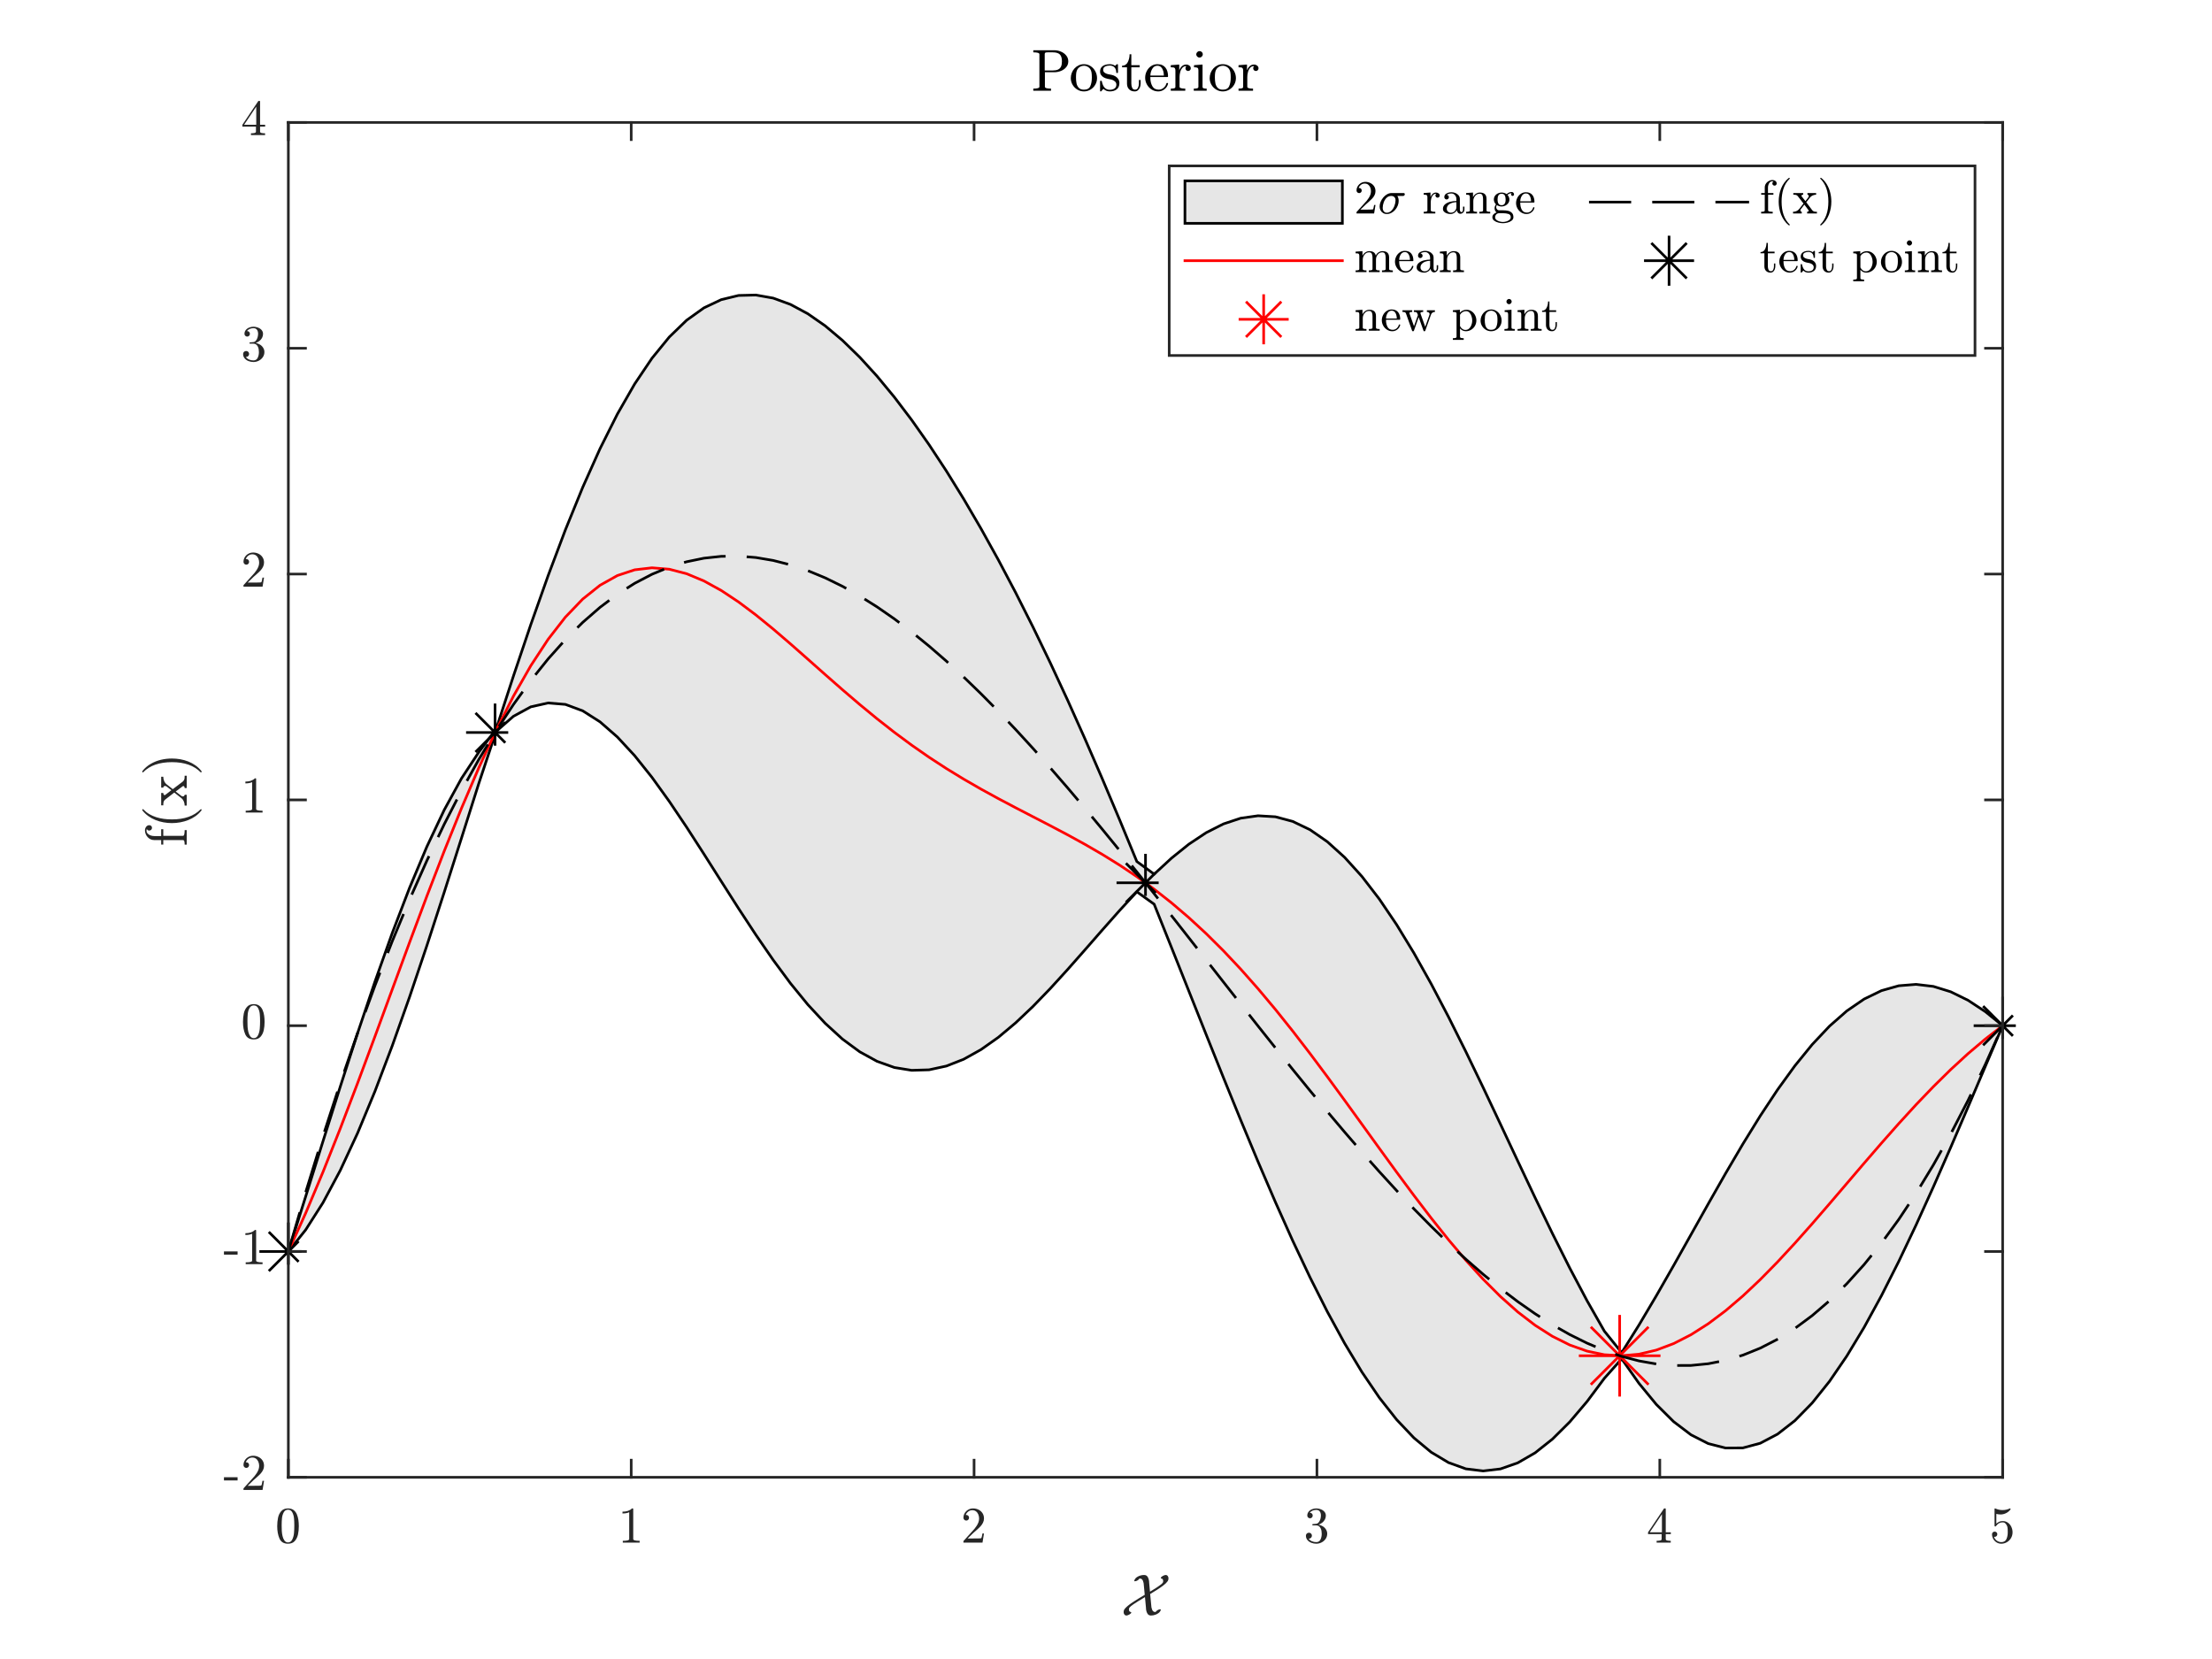 <?xml version="1.0"?>
<!DOCTYPE svg PUBLIC '-//W3C//DTD SVG 1.0//EN'
          'http://www.w3.org/TR/2001/REC-SVG-20010904/DTD/svg10.dtd'>
<svg xmlns:xlink="http://www.w3.org/1999/xlink" style="fill-opacity:1; color-rendering:auto; color-interpolation:auto; text-rendering:auto; stroke:black; stroke-linecap:square; stroke-miterlimit:10; shape-rendering:auto; stroke-opacity:1; fill:black; stroke-dasharray:none; font-weight:normal; stroke-width:1; font-family:'Dialog'; font-style:normal; stroke-linejoin:miter; font-size:12px; stroke-dashoffset:0; image-rendering:auto;" width="560" height="420" xmlns="http://www.w3.org/2000/svg"
><rect width="100%" height="100%" fill="#333333" stroke="none"/><!--Generated by the Batik Graphics2D SVG Generator--><defs id="genericDefs"
  /><g
  ><defs id="defs1"
    ><clipPath clipPathUnits="userSpaceOnUse" id="clipPath1"
      ><path d="M0 0 L560 0 L560 420 L0 420 L0 0 Z"
      /></clipPath
    ></defs
    ><g style="fill:white; stroke:white;"
    ><rect x="0" y="0" width="560" style="clip-path:url(#clipPath1); stroke:none;" height="420"
    /></g
    ><g style="fill:white; text-rendering:optimizeSpeed; color-rendering:optimizeSpeed; image-rendering:optimizeSpeed; shape-rendering:crispEdges; stroke:white; color-interpolation:sRGB;"
    ><rect x="0" width="560" height="420" y="0" style="stroke:none;"
      /><path style="stroke:none;" d="M73 374 L507 374 L507 31 L73 31 Z"
    /></g
    ><g transform="translate(290,28.25)" style="font-size:14.667px; text-rendering:geometricPrecision; color-rendering:optimizeQuality; image-rendering:optimizeQuality; font-family:'mwa_cmr10'; color-interpolation:linearRGB;"
    ><path style="stroke:none;" d="M-28.406 -5.28 L-28.406 -5.811 Q-26.859 -5.811 -26.859 -6.28 L-26.859 -14.53 Q-26.859 -14.999 -28.406 -14.999 L-28.406 -15.53 L-23.062 -15.53 Q-22.249 -15.53 -21.429 -15.194 Q-20.609 -14.858 -20.078 -14.21 Q-19.546 -13.561 -19.546 -12.702 Q-19.546 -11.874 -20.078 -11.241 Q-20.609 -10.608 -21.421 -10.288 Q-22.234 -9.968 -23.062 -9.968 L-25.468 -9.968 L-25.468 -6.28 Q-25.468 -5.811 -23.921 -5.811 L-23.921 -5.28 L-28.406 -5.28 ZM-25.515 -10.405 L-23.484 -10.405 Q-22.656 -10.405 -22.14 -10.647 Q-21.624 -10.889 -21.39 -11.389 Q-21.156 -11.889 -21.156 -12.702 Q-21.156 -13.936 -21.687 -14.468 Q-22.218 -14.999 -23.484 -14.999 L-24.749 -14.999 Q-25.031 -14.999 -25.179 -14.975 Q-25.328 -14.952 -25.421 -14.85 Q-25.515 -14.749 -25.515 -14.53 L-25.515 -10.405 Z"
      /><path style="stroke:none;" d="M-15.582 -5.108 Q-16.488 -5.108 -17.253 -5.569 Q-18.019 -6.03 -18.464 -6.796 Q-18.91 -7.561 -18.91 -8.468 Q-18.91 -9.155 -18.667 -9.796 Q-18.425 -10.436 -17.964 -10.936 Q-17.503 -11.436 -16.894 -11.718 Q-16.285 -11.999 -15.582 -11.999 Q-14.66 -11.999 -13.902 -11.514 Q-13.144 -11.03 -12.707 -10.21 Q-12.269 -9.389 -12.269 -8.468 Q-12.269 -7.577 -12.714 -6.803 Q-13.16 -6.03 -13.925 -5.569 Q-14.691 -5.108 -15.582 -5.108 ZM-15.582 -5.546 Q-14.378 -5.546 -13.98 -6.421 Q-13.582 -7.296 -13.582 -8.639 Q-13.582 -9.389 -13.66 -9.889 Q-13.738 -10.389 -14.003 -10.796 Q-14.175 -11.03 -14.433 -11.218 Q-14.691 -11.405 -14.98 -11.507 Q-15.269 -11.608 -15.582 -11.608 Q-16.05 -11.608 -16.472 -11.397 Q-16.894 -11.186 -17.175 -10.796 Q-17.456 -10.358 -17.527 -9.85 Q-17.597 -9.343 -17.597 -8.639 Q-17.597 -7.796 -17.456 -7.124 Q-17.316 -6.452 -16.871 -5.999 Q-16.425 -5.546 -15.582 -5.546 Z"
      /><path style="stroke:none;" d="M-11.498 -5.233 L-11.498 -7.686 Q-11.498 -7.796 -11.373 -7.796 L-11.186 -7.796 Q-11.092 -7.796 -11.061 -7.686 Q-10.654 -5.514 -9.045 -5.514 Q-8.342 -5.514 -7.857 -5.835 Q-7.373 -6.155 -7.373 -6.827 Q-7.373 -7.311 -7.748 -7.647 Q-8.123 -7.983 -8.639 -8.108 L-9.639 -8.311 Q-10.139 -8.421 -10.553 -8.647 Q-10.967 -8.874 -11.232 -9.249 Q-11.498 -9.624 -11.498 -10.124 Q-11.498 -10.796 -11.154 -11.21 Q-10.811 -11.624 -10.248 -11.811 Q-9.686 -11.999 -9.045 -11.999 Q-8.279 -11.999 -7.701 -11.593 L-7.279 -11.968 Q-7.279 -11.999 -7.201 -11.999 L-7.092 -11.999 Q-7.045 -11.999 -7.006 -11.96 Q-6.967 -11.921 -6.967 -11.874 L-6.967 -9.921 Q-6.967 -9.78 -7.092 -9.78 L-7.279 -9.78 Q-7.404 -9.78 -7.404 -9.921 Q-7.404 -10.702 -7.842 -11.178 Q-8.279 -11.655 -9.061 -11.655 Q-9.732 -11.655 -10.225 -11.405 Q-10.717 -11.155 -10.717 -10.546 Q-10.717 -10.124 -10.365 -9.858 Q-10.014 -9.593 -9.529 -9.483 L-8.514 -9.28 Q-8.014 -9.171 -7.569 -8.889 Q-7.123 -8.608 -6.865 -8.186 Q-6.607 -7.764 -6.607 -7.233 Q-6.607 -6.686 -6.787 -6.288 Q-6.967 -5.889 -7.303 -5.624 Q-7.639 -5.358 -8.092 -5.233 Q-8.545 -5.108 -9.045 -5.108 Q-9.982 -5.108 -10.654 -5.749 L-11.201 -5.155 Q-11.201 -5.108 -11.279 -5.108 L-11.373 -5.108 Q-11.498 -5.108 -11.498 -5.233 Z"
      /><path style="stroke:none;" d="M-4.682 -7.077 L-4.682 -11.218 L-5.932 -11.218 L-5.932 -11.608 Q-4.947 -11.608 -4.486 -12.522 Q-4.026 -13.436 -4.026 -14.514 L-3.588 -14.514 L-3.588 -11.749 L-1.479 -11.749 L-1.479 -11.218 L-3.588 -11.218 L-3.588 -7.108 Q-3.588 -6.483 -3.377 -6.014 Q-3.166 -5.546 -2.635 -5.546 Q-2.119 -5.546 -1.893 -6.046 Q-1.666 -6.546 -1.666 -7.108 L-1.666 -7.999 L-1.229 -7.999 L-1.229 -7.077 Q-1.229 -6.608 -1.401 -6.155 Q-1.572 -5.702 -1.908 -5.405 Q-2.244 -5.108 -2.729 -5.108 Q-3.635 -5.108 -4.158 -5.647 Q-4.682 -6.186 -4.682 -7.077 Z"
      /><path style="stroke:none;" d="M3.225 -5.108 Q2.303 -5.108 1.545 -5.593 Q0.788 -6.077 0.35 -6.874 Q-0.087 -7.671 -0.087 -8.561 Q-0.087 -9.452 0.311 -10.241 Q0.71 -11.03 1.42 -11.514 Q2.131 -11.999 3.006 -11.999 Q3.709 -11.999 4.217 -11.772 Q4.725 -11.546 5.053 -11.132 Q5.381 -10.718 5.545 -10.163 Q5.71 -9.608 5.71 -8.936 Q5.71 -8.749 5.569 -8.749 L1.225 -8.749 L1.225 -8.577 Q1.225 -7.343 1.725 -6.444 Q2.225 -5.546 3.366 -5.546 Q3.819 -5.546 4.21 -5.757 Q4.6 -5.968 4.889 -6.327 Q5.178 -6.686 5.288 -7.108 Q5.303 -7.155 5.342 -7.202 Q5.381 -7.249 5.428 -7.249 L5.569 -7.249 Q5.71 -7.249 5.71 -7.046 Q5.506 -6.202 4.803 -5.655 Q4.1 -5.108 3.225 -5.108 ZM1.241 -9.124 L4.647 -9.124 Q4.647 -9.686 4.491 -10.264 Q4.335 -10.843 3.967 -11.225 Q3.6 -11.608 3.006 -11.608 Q2.163 -11.608 1.702 -10.811 Q1.241 -10.014 1.241 -9.124 Z"
      /><path style="stroke:none;" d="M6.4 -5.28 L6.4 -5.811 Q6.915 -5.811 7.244 -5.889 Q7.572 -5.968 7.572 -6.28 L7.572 -10.374 Q7.572 -10.78 7.447 -10.96 Q7.322 -11.139 7.095 -11.178 Q6.869 -11.218 6.4 -11.218 L6.4 -11.749 L8.54 -11.905 L8.54 -10.436 Q8.79 -11.093 9.236 -11.499 Q9.681 -11.905 10.322 -11.905 Q10.759 -11.905 11.111 -11.639 Q11.462 -11.374 11.462 -10.952 Q11.462 -10.671 11.267 -10.475 Q11.072 -10.28 10.79 -10.28 Q10.509 -10.28 10.314 -10.475 Q10.119 -10.671 10.119 -10.952 Q10.119 -11.358 10.4 -11.514 L10.322 -11.514 Q9.712 -11.514 9.33 -11.077 Q8.947 -10.639 8.783 -9.991 Q8.619 -9.343 8.619 -8.749 L8.619 -6.28 Q8.619 -5.811 10.072 -5.811 L10.072 -5.28 L6.4 -5.28 Z"
      /><path style="stroke:none;" d="M12.223 -5.28 L12.223 -5.811 Q12.723 -5.811 13.058 -5.889 Q13.394 -5.968 13.394 -6.28 L13.394 -10.374 Q13.394 -10.952 13.168 -11.085 Q12.941 -11.218 12.285 -11.218 L12.285 -11.749 L14.441 -11.905 L14.441 -6.28 Q14.441 -5.968 14.73 -5.889 Q15.019 -5.811 15.488 -5.811 L15.488 -5.28 L12.223 -5.28 ZM12.848 -14.483 Q12.848 -14.811 13.098 -15.061 Q13.348 -15.311 13.676 -15.311 Q13.879 -15.311 14.082 -15.202 Q14.285 -15.093 14.394 -14.897 Q14.504 -14.702 14.504 -14.483 Q14.504 -14.171 14.254 -13.921 Q14.004 -13.671 13.676 -13.671 Q13.348 -13.671 13.098 -13.921 Q12.848 -14.171 12.848 -14.483 Z"
      /><path style="stroke:none;" d="M19.578 -5.108 Q18.672 -5.108 17.906 -5.569 Q17.14 -6.03 16.695 -6.796 Q16.25 -7.561 16.25 -8.468 Q16.25 -9.155 16.492 -9.796 Q16.734 -10.436 17.195 -10.936 Q17.656 -11.436 18.265 -11.718 Q18.875 -11.999 19.578 -11.999 Q20.5 -11.999 21.258 -11.514 Q22.015 -11.03 22.453 -10.21 Q22.89 -9.389 22.89 -8.468 Q22.89 -7.577 22.445 -6.803 Q22 -6.03 21.234 -5.569 Q20.468 -5.108 19.578 -5.108 ZM19.578 -5.546 Q20.781 -5.546 21.179 -6.421 Q21.578 -7.296 21.578 -8.639 Q21.578 -9.389 21.5 -9.889 Q21.422 -10.389 21.156 -10.796 Q20.984 -11.03 20.726 -11.218 Q20.468 -11.405 20.179 -11.507 Q19.89 -11.608 19.578 -11.608 Q19.109 -11.608 18.687 -11.397 Q18.265 -11.186 17.984 -10.796 Q17.703 -10.358 17.633 -9.85 Q17.562 -9.343 17.562 -8.639 Q17.562 -7.796 17.703 -7.124 Q17.843 -6.452 18.289 -5.999 Q18.734 -5.546 19.578 -5.546 Z"
      /><path style="stroke:none;" d="M23.552 -5.28 L23.552 -5.811 Q24.067 -5.811 24.395 -5.889 Q24.724 -5.968 24.724 -6.28 L24.724 -10.374 Q24.724 -10.78 24.599 -10.96 Q24.474 -11.139 24.247 -11.178 Q24.02 -11.218 23.552 -11.218 L23.552 -11.749 L25.692 -11.905 L25.692 -10.436 Q25.942 -11.093 26.388 -11.499 Q26.833 -11.905 27.474 -11.905 Q27.911 -11.905 28.263 -11.639 Q28.614 -11.374 28.614 -10.952 Q28.614 -10.671 28.419 -10.475 Q28.224 -10.28 27.942 -10.28 Q27.661 -10.28 27.466 -10.475 Q27.27 -10.671 27.27 -10.952 Q27.27 -11.358 27.552 -11.514 L27.474 -11.514 Q26.864 -11.514 26.482 -11.077 Q26.099 -10.639 25.935 -9.991 Q25.77 -9.343 25.77 -8.749 L25.77 -6.28 Q25.77 -5.811 27.224 -5.811 L27.224 -5.28 L23.552 -5.28 Z"
    /></g
    ><g style="fill:rgb(230,230,230); text-rendering:optimizeSpeed; color-rendering:optimizeSpeed; image-rendering:optimizeSpeed; shape-rendering:crispEdges; stroke:rgb(230,230,230); color-interpolation:sRGB;"
    ><path style="stroke:none;" d="M270.273 245.457 L274.657 240.487 L279.04 235.469 L283.424 230.523 L287.808 225.764 L292.192 228.915 L296.576 239.857 L300.96 250.867 L305.343 261.875 L309.727 272.807 L314.111 283.58 L318.495 294.111 L322.879 304.312 L327.263 314.098 L331.647 323.38 L336.03 332.073 L340.414 340.095 L344.798 347.368 L349.182 353.82 L353.566 359.387 L357.95 364.015 L362.333 367.657 L366.717 370.279 L371.101 371.86 L375.485 372.391 L379.869 371.877 L384.252 370.338 L388.636 367.807 L393.02 364.332 L397.404 359.976 L401.788 354.815 L406.172 348.936 L410.555 344.012 L414.939 350.226 L419.323 355.553 L423.707 359.911 L428.091 363.235 L432.475 365.471 L436.859 366.585 L441.242 366.556 L445.626 365.381 L450.01 363.073 L454.394 359.66 L458.778 355.185 L463.162 349.708 L467.545 343.299 L471.929 336.04 L476.313 328.024 L480.697 319.351 L485.081 310.127 L489.465 300.464 L493.849 290.474 L498.232 280.271 L502.616 269.966 L507 259.668 L507 259.665 L502.616 256.115 L498.232 253.231 L493.849 251.082 L489.465 249.726 L485.081 249.207 L480.697 249.559 L476.313 250.799 L471.929 252.929 L467.545 255.935 L463.162 259.788 L458.778 264.441 L454.394 269.832 L450.01 275.885 L445.626 282.511 L441.242 289.608 L436.859 297.065 L432.475 304.763 L428.091 312.577 L423.707 320.38 L419.323 328.042 L414.939 335.437 L410.555 342.44 L406.172 337.002 L401.788 329.301 L397.404 321.022 L393.02 312.286 L388.636 303.219 L384.252 293.951 L379.869 284.613 L375.485 275.333 L371.101 266.24 L366.717 257.457 L362.333 249.098 L357.95 241.272 L353.566 234.074 L349.182 227.592 L344.798 221.897 L340.414 217.049 L336.03 213.092 L331.647 210.054 L327.263 207.951 L322.879 206.778 L318.495 206.518 L314.111 207.138 L309.727 208.591 L305.343 210.814 L300.96 213.732 L296.576 217.262 L292.192 221.307 L287.808 218.107 L283.424 207.489 L279.04 197.11 L274.657 187.013 L270.273 177.232 L265.889 167.794 L261.505 158.721 L257.121 150.027 L252.737 141.725 L248.353 133.822 L243.97 126.324 L239.586 119.239 L235.202 112.575 L230.818 106.343 L226.434 100.561 L222.05 95.25 L217.667 90.441 L213.283 86.17 L208.899 82.483 L204.515 79.432 L200.131 77.073 L195.748 75.471 L191.364 74.691 L186.98 74.8 L182.596 75.862 L178.212 77.937 L173.828 81.075 L169.444 85.317 L165.061 90.689 L160.677 97.201 L156.293 104.842 L151.909 113.582 L147.525 123.368 L143.141 134.124 L138.758 145.753 L134.374 158.135 L129.99 171.131 L125.606 184.583 L121.222 190.404 L116.838 197.059 L112.454 205.064 L108.071 214.335 L103.687 224.763 L99.303 236.212 L94.919 248.531 L90.535 261.548 L86.151 275.079 L81.768 288.933 L77.384 302.916 L73 316.832 L73 316.835 L77.384 311.354 L81.768 304.481 L86.151 296.281 L90.535 286.845 L94.919 276.29 L99.303 264.756 L103.687 252.398 L108.071 239.39 L112.454 225.914 L116.838 212.16 L121.222 198.32 L125.606 185.154 L129.99 181.337 L134.374 178.951 L138.758 177.968 L143.141 178.331 L147.525 179.959 L151.909 182.749 L156.293 186.581 L160.677 191.316 L165.061 196.805 L169.444 202.892 L173.828 209.415 L178.212 216.212 L182.596 223.123 L186.98 229.993 L191.364 236.677 L195.748 243.041 L200.131 248.961 L204.515 254.33 L208.899 259.055 L213.283 263.061 L217.667 266.288 L222.05 268.695 L226.434 270.258 L230.818 270.968 L235.202 270.837 L239.586 269.888 L243.97 268.164 L248.353 265.719 L252.737 262.621 L257.121 258.95 L261.505 254.799 L265.889 250.265 Z"
    /></g
    ><g style="text-rendering:geometricPrecision; stroke-width:0.667; color-interpolation:linearRGB; color-rendering:optimizeQuality; image-rendering:optimizeQuality;"
    ><path d="M73 316.832 L77.384 302.916 L81.768 288.933 L86.151 275.079 L90.535 261.548 L94.919 248.531 L99.303 236.212 L103.687 224.763 L108.071 214.335 L112.454 205.064 L116.838 197.059 L121.222 190.404 L125.606 184.583 L129.99 171.131 L134.374 158.135 L138.758 145.753 L143.141 134.124 L147.525 123.368 L151.909 113.582 L156.293 104.842 L160.677 97.201 L165.061 90.689 L169.444 85.317 L173.828 81.075 L178.212 77.937 L182.596 75.862 L186.98 74.8 L191.364 74.691 L195.748 75.471 L200.131 77.073 L204.515 79.432 L208.899 82.483 L213.283 86.17 L217.667 90.441 L222.05 95.25 L226.434 100.561 L230.818 106.343 L235.202 112.575 L239.586 119.239 L243.97 126.324 L248.353 133.822 L252.737 141.725 L257.121 150.027 L261.505 158.721 L265.889 167.794 L270.273 177.232 L274.657 187.013 L279.04 197.11 L283.424 207.489 L287.808 218.107 L292.192 221.307 L296.576 217.262 L300.96 213.732 L305.343 210.814 L309.727 208.591 L314.111 207.138 L318.495 206.518 L322.879 206.778 L327.263 207.951 L331.647 210.054 L336.03 213.092 L340.414 217.049 L344.798 221.897 L349.182 227.592 L353.566 234.074 L357.95 241.272 L362.333 249.098 L366.717 257.457 L371.101 266.24 L375.485 275.333 L379.869 284.613 L384.252 293.951 L388.636 303.219 L393.02 312.286 L397.404 321.022 L401.788 329.301 L406.172 337.002 L410.555 342.44 L414.939 335.437 L419.323 328.042 L423.707 320.38 L428.091 312.577 L432.475 304.763 L436.859 297.065 L441.242 289.608 L445.626 282.511 L450.01 275.885 L454.394 269.832 L458.778 264.441 L463.162 259.788 L467.545 255.935 L471.929 252.929 L476.313 250.799 L480.697 249.559 L485.081 249.207 L489.465 249.726 L493.849 251.082 L498.232 253.231 L502.616 256.115 L507 259.665 L507 259.668 L502.616 269.966 L498.232 280.271 L493.849 290.474 L489.465 300.464 L485.081 310.127 L480.697 319.351 L476.313 328.024 L471.929 336.04 L467.545 343.299 L463.162 349.708 L458.778 355.185 L454.394 359.66 L450.01 363.073 L445.626 365.381 L441.242 366.556 L436.859 366.585 L432.475 365.471 L428.091 363.235 L423.707 359.911 L419.323 355.553 L414.939 350.226 L410.555 344.012 L406.172 348.936 L401.788 354.815 L397.404 359.976 L393.02 364.332 L388.636 367.807 L384.252 370.338 L379.869 371.877 L375.485 372.391 L371.101 371.86 L366.717 370.279 L362.333 367.657 L357.95 364.015 L353.566 359.387 L349.182 353.82 L344.798 347.368 L340.414 340.095 L336.03 332.073 L331.647 323.38 L327.263 314.098 L322.879 304.312 L318.495 294.111 L314.111 283.58 L309.727 272.807 L305.343 261.875 L300.96 250.867 L296.576 239.857 L292.192 228.915 L287.808 225.764 L283.424 230.523 L279.04 235.469 L274.657 240.487 L270.273 245.457 L265.889 250.265 L261.505 254.799 L257.121 258.95 L252.737 262.621 L248.353 265.719 L243.97 268.164 L239.586 269.888 L235.202 270.837 L230.818 270.968 L226.434 270.258 L222.05 268.695 L217.667 266.288 L213.283 263.061 L208.899 259.055 L204.515 254.33 L200.131 248.961 L195.748 243.041 L191.364 236.677 L186.98 229.993 L182.596 223.123 L178.212 216.212 L173.828 209.415 L169.444 202.892 L165.061 196.805 L160.677 191.316 L156.293 186.581 L151.909 182.749 L147.525 179.959 L143.141 178.331 L138.758 177.968 L134.374 178.951 L129.99 181.337 L125.606 185.154 L121.222 198.32 L116.838 212.16 L112.454 225.914 L108.071 239.39 L103.687 252.398 L99.303 264.756 L94.919 276.29 L90.535 286.845 L86.151 296.281 L81.768 304.481 L77.384 311.354 L73 316.835 L73 316.832" style="fill:none; fill-rule:evenodd;"
    /></g
    ><g style="stroke-linecap:butt; fill:red; text-rendering:geometricPrecision; image-rendering:optimizeQuality; color-rendering:optimizeQuality; stroke-linejoin:round; stroke:red; color-interpolation:linearRGB; stroke-width:0.667;"
    ><path d="M73 316.833 L77.384 307.135 L81.768 296.707 L86.151 285.68 L90.535 274.196 L94.919 262.411 L99.303 250.484 L103.687 238.58 L108.071 226.863 L112.454 215.489 L116.838 204.61 L121.222 194.362 L125.606 184.868 L129.99 176.233 L134.374 168.543 L138.758 161.861 L143.141 156.227 L147.525 151.663 L151.909 148.166 L156.293 145.711 L160.677 144.258 L165.061 143.747 L169.444 144.105 L173.828 145.245 L178.212 147.074 L182.596 149.492 L186.98 152.397 L191.364 155.684 L195.748 159.256 L200.131 163.017 L204.515 166.881 L208.899 170.769 L213.283 174.615 L217.667 178.364 L222.05 181.972 L226.434 185.409 L230.818 188.656 L235.202 191.706 L239.586 194.564 L243.97 197.244 L248.353 199.77 L252.737 202.173 L257.121 204.489 L261.505 206.76 L265.889 209.03 L270.273 211.344 L274.657 213.75 L279.04 216.29 L283.424 219.006 L287.808 221.936 L292.192 225.111 L296.576 228.559 L300.96 232.299 L305.343 236.344 L309.727 240.699 L314.111 245.359 L318.495 250.314 L322.879 255.545 L327.263 261.024 L331.647 266.717 L336.03 272.582 L340.414 278.572 L344.798 284.632 L349.182 290.706 L353.566 296.731 L357.95 302.643 L362.333 308.377 L366.717 313.868 L371.101 319.05 L375.485 323.862 L379.869 328.245 L384.252 332.145 L388.636 335.513 L393.02 338.309 L397.404 340.499 L401.788 342.058 L406.172 342.969 L410.555 343.226 L414.939 342.831 L419.323 341.797 L423.707 340.146 L428.091 337.906 L432.475 335.117 L436.859 331.825 L441.242 328.082 L445.626 323.946 L450.01 319.479 L454.394 314.746 L458.778 309.813 L463.162 304.748 L467.545 299.617 L471.929 294.484 L476.313 289.411 L480.697 284.455 L485.081 279.667 L489.465 275.095 L493.849 270.778 L498.232 266.751 L502.616 263.041 L507 259.667" style="fill:none; fill-rule:evenodd;"
      /><path d="M0 -10 L0 10 M-10 0 L10 0 M-7.071 -7.071 L7.071 7.071 M-7.071 7.071 L7.071 -7.071" style="fill:none; stroke-linejoin:miter;" transform="translate(410.042,343.23)"
    /></g
    ><g style="stroke-linecap:butt; text-rendering:geometricPrecision; image-rendering:optimizeQuality; color-rendering:optimizeQuality; stroke-linejoin:bevel; stroke-dasharray:10,6; color-interpolation:linearRGB; stroke-width:0.667; stroke-miterlimit:1;"
    ><path d="M73 316.833 L77.384 301.852 L81.768 287.647 L86.151 274.203 L90.535 261.505 L94.919 249.539 L99.303 238.289 L103.687 227.741 L108.071 217.88 L112.454 208.69 L116.838 200.157 L121.222 192.267 L125.606 185.003 L129.99 178.351 L134.374 172.296 L138.758 166.824 L143.141 161.919 L147.525 157.566 L151.909 153.752 L156.293 150.459 L160.677 147.675 L165.061 145.383 L169.444 143.569 L173.828 142.218 L178.212 141.315 L182.596 140.845 L186.98 140.794 L191.364 141.146 L195.748 141.886 L200.131 143 L204.515 144.472 L208.899 146.288 L213.283 148.433 L217.667 150.891 L222.05 153.649 L226.434 156.69 L230.818 160.001 L235.202 163.566 L239.586 167.37 L243.97 171.398 L248.353 175.636 L252.737 180.068 L257.121 184.68 L261.505 189.457 L265.889 194.384 L270.273 199.445 L274.657 204.627 L279.04 209.913 L283.424 215.29 L287.808 220.741 L292.192 226.254 L296.576 231.811 L300.96 237.399 L305.343 243.003 L309.727 248.607 L314.111 254.197 L318.495 259.758 L322.879 265.275 L327.263 270.732 L331.647 276.116 L336.03 281.411 L340.414 286.603 L344.798 291.675 L349.182 296.615 L353.566 301.405 L357.95 306.033 L362.333 310.481 L366.717 314.737 L371.101 318.785 L375.485 322.61 L379.869 326.196 L384.252 329.53 L388.636 332.596 L393.02 335.379 L397.404 337.865 L401.788 340.038 L406.172 341.884 L410.555 343.388 L414.939 344.534 L419.323 345.308 L423.707 345.695 L428.091 345.68 L432.475 345.248 L436.859 344.384 L441.242 343.074 L445.626 341.301 L450.01 339.053 L454.394 336.312 L458.778 333.066 L463.162 329.298 L467.545 324.994 L471.929 320.139 L476.313 314.717 L480.697 308.715 L485.081 302.117 L489.465 294.908 L493.849 287.074 L498.232 278.599 L502.616 269.468 L507 259.667" style="fill:none; fill-rule:evenodd;"
      /><path transform="translate(290,223.491)" style="fill:none; stroke-miterlimit:10; stroke-dasharray:none; stroke-linejoin:miter;" d="M0 -7 L0 7 M-7 0 L7 0 M-4.714 -4.714 L4.714 4.714 M-4.714 4.714 L4.714 -4.714"
      /><path transform="translate(73,316.833)" style="fill:none; stroke-miterlimit:10; stroke-dasharray:none; stroke-linejoin:miter;" d="M0 -7 L0 7 M-7 0 L7 0 M-4.714 -4.714 L4.714 4.714 M-4.714 4.714 L4.714 -4.714"
      /><path transform="translate(125.33,185.442)" style="fill:none; stroke-miterlimit:10; stroke-dasharray:none; stroke-linejoin:miter;" d="M0 -7 L0 7 M-7 0 L7 0 M-4.714 -4.714 L4.714 4.714 M-4.714 4.714 L4.714 -4.714"
      /><path transform="translate(507,259.667)" style="fill:none; stroke-miterlimit:10; stroke-dasharray:none; stroke-linejoin:miter;" d="M0 -7 L0 7 M-7 0 L7 0 M-4.714 -4.714 L4.714 4.714 M-4.714 4.714 L4.714 -4.714"
    /></g
    ><g style="fill:rgb(38,38,38); text-rendering:geometricPrecision; image-rendering:optimizeQuality; color-rendering:optimizeQuality; stroke-linejoin:round; stroke:rgb(38,38,38); color-interpolation:linearRGB; stroke-width:0.667;"
    ><line y2="374" style="fill:none;" x1="73" x2="507" y1="374"
      /><line y2="31" style="fill:none;" x1="73" x2="507" y1="31"
      /><line y2="369.66" style="fill:none;" x1="73" x2="73" y1="374"
      /><line y2="369.66" style="fill:none;" x1="159.8" x2="159.8" y1="374"
      /><line y2="369.66" style="fill:none;" x1="246.6" x2="246.6" y1="374"
      /><line y2="369.66" style="fill:none;" x1="333.4" x2="333.4" y1="374"
      /><line y2="369.66" style="fill:none;" x1="420.2" x2="420.2" y1="374"
      /><line y2="369.66" style="fill:none;" x1="507" x2="507" y1="374"
      /><line y2="35.34" style="fill:none;" x1="73" x2="73" y1="31"
      /><line y2="35.34" style="fill:none;" x1="159.8" x2="159.8" y1="31"
      /><line y2="35.34" style="fill:none;" x1="246.6" x2="246.6" y1="31"
      /><line y2="35.34" style="fill:none;" x1="333.4" x2="333.4" y1="31"
      /><line y2="35.34" style="fill:none;" x1="420.2" x2="420.2" y1="31"
      /><line y2="35.34" style="fill:none;" x1="507" x2="507" y1="31"
    /></g
    ><g transform="translate(73,379.333)" style="font-size:13.333px; fill:rgb(38,38,38); text-rendering:geometricPrecision; image-rendering:optimizeQuality; color-rendering:optimizeQuality; font-family:'mwa_cmr10'; stroke:rgb(38,38,38); color-interpolation:linearRGB;"
    ><path style="stroke:none;" d="M-0.083 11.481 Q-1.677 11.481 -2.247 10.169 Q-2.818 8.856 -2.818 7.059 Q-2.818 5.919 -2.615 4.926 Q-2.412 3.934 -1.802 3.239 Q-1.193 2.544 -0.083 2.544 Q0.776 2.544 1.323 2.958 Q1.87 3.372 2.151 4.036 Q2.432 4.7 2.542 5.458 Q2.651 6.216 2.651 7.059 Q2.651 8.169 2.44 9.145 Q2.229 10.122 1.628 10.802 Q1.026 11.481 -0.083 11.481 ZM-0.083 11.153 Q0.635 11.153 0.995 10.411 Q1.354 9.669 1.432 8.762 Q1.51 7.856 1.51 6.841 Q1.51 5.872 1.432 5.044 Q1.354 4.216 1.003 3.544 Q0.651 2.872 -0.083 2.872 Q-0.818 2.872 -1.177 3.551 Q-1.536 4.231 -1.615 5.051 Q-1.693 5.872 -1.693 6.841 Q-1.693 7.575 -1.661 8.216 Q-1.63 8.856 -1.474 9.536 Q-1.318 10.216 -0.982 10.684 Q-0.646 11.153 -0.083 11.153 Z"
    /></g
    ><g transform="translate(159.8,379.333)" style="font-size:13.333px; fill:rgb(38,38,38); text-rendering:geometricPrecision; image-rendering:optimizeQuality; color-rendering:optimizeQuality; font-family:'mwa_cmr10'; stroke:rgb(38,38,38); color-interpolation:linearRGB;"
    ><path style="stroke:none;" d="M-2.13 11.2 L-2.13 10.747 Q-0.505 10.747 -0.505 10.325 L-0.505 3.513 Q-1.177 3.825 -2.208 3.825 L-2.208 3.372 Q-0.615 3.372 0.198 2.544 L0.385 2.544 Q0.432 2.544 0.471 2.575 Q0.51 2.606 0.51 2.653 L0.51 10.325 Q0.51 10.747 2.135 10.747 L2.135 11.2 L-2.13 11.2 Z"
    /></g
    ><g transform="translate(246.6,379.333)" style="font-size:13.333px; fill:rgb(38,38,38); text-rendering:geometricPrecision; image-rendering:optimizeQuality; color-rendering:optimizeQuality; font-family:'mwa_cmr10'; stroke:rgb(38,38,38); color-interpolation:linearRGB;"
    ><path style="stroke:none;" d="M-2.693 11.2 L-2.693 10.856 Q-2.693 10.825 -2.662 10.778 L-0.646 8.544 Q-0.177 8.044 0.104 7.708 Q0.385 7.372 0.667 6.934 Q0.948 6.497 1.112 6.044 Q1.276 5.591 1.276 5.091 Q1.276 4.559 1.073 4.067 Q0.87 3.575 0.479 3.286 Q0.088 2.997 -0.458 2.997 Q-1.021 2.997 -1.474 3.341 Q-1.927 3.684 -2.115 4.216 Q-2.052 4.2 -1.974 4.2 Q-1.677 4.2 -1.474 4.395 Q-1.271 4.591 -1.271 4.903 Q-1.271 5.2 -1.474 5.411 Q-1.677 5.622 -1.974 5.622 Q-2.271 5.622 -2.482 5.411 Q-2.693 5.2 -2.693 4.903 Q-2.693 4.419 -2.505 3.989 Q-2.318 3.559 -1.974 3.231 Q-1.63 2.903 -1.193 2.723 Q-0.755 2.544 -0.271 2.544 Q0.479 2.544 1.12 2.856 Q1.76 3.169 2.135 3.747 Q2.51 4.325 2.51 5.091 Q2.51 5.653 2.26 6.161 Q2.01 6.669 1.628 7.083 Q1.245 7.497 0.635 8.028 Q0.026 8.559 -0.162 8.731 L-1.63 10.153 L-0.38 10.153 Q0.542 10.153 1.159 10.137 Q1.776 10.122 1.807 10.075 Q1.964 9.919 2.12 8.887 L2.51 8.887 L2.135 11.2 L-2.693 11.2 Z"
    /></g
    ><g transform="translate(333.4,379.333)" style="font-size:13.333px; fill:rgb(38,38,38); text-rendering:geometricPrecision; image-rendering:optimizeQuality; color-rendering:optimizeQuality; font-family:'mwa_cmr10'; stroke:rgb(38,38,38); color-interpolation:linearRGB;"
    ><path style="stroke:none;" d="M-2.099 10.2 Q-1.786 10.637 -1.271 10.856 Q-0.755 11.075 -0.177 11.075 Q0.589 11.075 0.901 10.427 Q1.214 9.778 1.214 8.966 Q1.214 8.591 1.151 8.223 Q1.089 7.856 0.924 7.544 Q0.76 7.231 0.487 7.036 Q0.213 6.841 -0.177 6.841 L-1.052 6.841 Q-1.161 6.841 -1.161 6.731 L-1.161 6.606 Q-1.161 6.513 -1.052 6.513 L-0.333 6.45 Q0.12 6.45 0.424 6.106 Q0.729 5.763 0.87 5.27 Q1.01 4.778 1.01 4.341 Q1.01 3.716 0.721 3.317 Q0.432 2.919 -0.177 2.919 Q-0.661 2.919 -1.115 3.106 Q-1.568 3.294 -1.833 3.669 Q-1.802 3.669 -1.786 3.661 Q-1.771 3.653 -1.74 3.653 Q-1.458 3.653 -1.263 3.856 Q-1.068 4.059 -1.068 4.356 Q-1.068 4.638 -1.263 4.841 Q-1.458 5.044 -1.74 5.044 Q-2.037 5.044 -2.24 4.841 Q-2.443 4.638 -2.443 4.356 Q-2.443 3.794 -2.107 3.38 Q-1.771 2.966 -1.24 2.755 Q-0.708 2.544 -0.177 2.544 Q0.229 2.544 0.667 2.661 Q1.104 2.778 1.456 2.997 Q1.807 3.216 2.034 3.559 Q2.26 3.903 2.26 4.341 Q2.26 4.888 2.018 5.348 Q1.776 5.809 1.346 6.145 Q0.917 6.481 0.417 6.653 Q0.979 6.763 1.487 7.075 Q1.995 7.388 2.3 7.888 Q2.604 8.387 2.604 8.95 Q2.604 9.669 2.213 10.247 Q1.823 10.825 1.182 11.153 Q0.542 11.481 -0.177 11.481 Q-0.786 11.481 -1.396 11.255 Q-2.005 11.028 -2.396 10.559 Q-2.787 10.091 -2.787 9.45 Q-2.787 9.122 -2.568 8.911 Q-2.349 8.7 -2.037 8.7 Q-1.818 8.7 -1.646 8.794 Q-1.474 8.887 -1.372 9.067 Q-1.271 9.247 -1.271 9.45 Q-1.271 9.762 -1.497 9.981 Q-1.724 10.2 -2.037 10.2 L-2.099 10.2 Z"
    /></g
    ><g transform="translate(420.2,379.333)" style="font-size:13.333px; fill:rgb(38,38,38); text-rendering:geometricPrecision; image-rendering:optimizeQuality; color-rendering:optimizeQuality; font-family:'mwa_cmr10'; stroke:rgb(38,38,38); color-interpolation:linearRGB;"
    ><path style="stroke:none;" d="M-2.974 9.059 L-2.974 8.591 L1.042 2.606 Q1.089 2.544 1.182 2.544 L1.37 2.544 Q1.51 2.544 1.51 2.684 L1.51 8.591 L2.792 8.591 L2.792 9.059 L1.51 9.059 L1.51 10.325 Q1.51 10.591 1.893 10.669 Q2.276 10.747 2.776 10.747 L2.776 11.2 L-0.802 11.2 L-0.802 10.747 Q-0.302 10.747 0.081 10.669 Q0.464 10.591 0.464 10.325 L0.464 9.059 L-2.974 9.059 ZM-2.537 8.591 L0.542 8.591 L0.542 3.997 L-2.537 8.591 Z"
    /></g
    ><g transform="translate(507,379.333)" style="font-size:13.333px; fill:rgb(38,38,38); text-rendering:geometricPrecision; image-rendering:optimizeQuality; color-rendering:optimizeQuality; font-family:'mwa_cmr10'; stroke:rgb(38,38,38); color-interpolation:linearRGB;"
    ><path style="stroke:none;" d="M-2.208 9.716 Q-2.068 10.106 -1.794 10.419 Q-1.521 10.731 -1.138 10.903 Q-0.755 11.075 -0.349 11.075 Q0.589 11.075 0.94 10.341 Q1.292 9.606 1.292 8.575 Q1.292 8.122 1.276 7.817 Q1.26 7.513 1.198 7.216 Q1.073 6.763 0.768 6.419 Q0.464 6.075 0.026 6.075 Q-0.411 6.075 -0.724 6.208 Q-1.036 6.341 -1.232 6.52 Q-1.427 6.7 -1.583 6.895 Q-1.74 7.091 -1.771 7.106 L-1.911 7.106 Q-1.943 7.106 -1.997 7.067 Q-2.052 7.028 -2.052 6.981 L-2.052 2.638 Q-2.052 2.606 -2.005 2.575 Q-1.958 2.544 -1.911 2.544 L-1.88 2.544 Q-1.005 2.966 -0.021 2.966 Q0.948 2.966 1.839 2.544 L1.885 2.544 Q1.917 2.544 1.956 2.575 Q1.995 2.606 1.995 2.638 L1.995 2.763 Q1.995 2.825 1.979 2.825 Q1.526 3.419 0.854 3.747 Q0.182 4.075 -0.521 4.075 Q-1.052 4.075 -1.599 3.934 L-1.599 6.388 Q-1.161 6.044 -0.826 5.895 Q-0.49 5.747 0.042 5.747 Q0.76 5.747 1.331 6.153 Q1.901 6.559 2.206 7.223 Q2.51 7.888 2.51 8.591 Q2.51 9.372 2.128 10.036 Q1.745 10.7 1.081 11.091 Q0.417 11.481 -0.349 11.481 Q-0.99 11.481 -1.529 11.153 Q-2.068 10.825 -2.38 10.27 Q-2.693 9.716 -2.693 9.075 Q-2.693 8.794 -2.497 8.606 Q-2.302 8.419 -2.021 8.419 Q-1.74 8.419 -1.544 8.606 Q-1.349 8.794 -1.349 9.075 Q-1.349 9.356 -1.544 9.552 Q-1.74 9.747 -2.021 9.747 Q-2.068 9.747 -2.122 9.739 Q-2.177 9.731 -2.208 9.716 Z"
    /></g
    ><g transform="translate(290,396.667)" style="font-size:14.667px; fill:rgb(38,38,38); text-rendering:geometricPrecision; image-rendering:optimizeQuality; color-rendering:optimizeQuality; font-family:'mwa_cmsy10'; stroke:rgb(38,38,38); color-interpolation:linearRGB;"
    ><path style="stroke:none;" d="M-4.836 12.32 Q-5.148 12.32 -5.344 12.062 Q-5.539 11.804 -5.539 11.461 Q-5.539 11.101 -5.351 10.757 Q-5.039 10.336 -4.492 9.882 Q-3.945 9.429 -3.289 8.992 Q-2.633 8.554 -1.836 8.07 Q-1.039 7.586 -0.742 7.414 L-0.195 7.086 L-0.414 4.742 Q-0.414 4.117 -0.648 3.539 Q-0.883 2.961 -1.398 2.961 L-1.539 2.961 Q-1.695 3.242 -2.016 3.437 Q-2.336 3.632 -2.664 3.648 L-2.758 3.648 Q-2.852 3.601 -2.852 3.523 Q-2.664 2.836 -1.922 2.453 Q-1.18 2.07 -0.398 2.07 L-0.305 2.07 Q0.336 2.07 0.633 2.695 Q0.93 3.32 0.93 4.039 L1.133 6.289 Q1.195 6.242 1.813 5.875 Q2.43 5.507 2.93 5.171 Q3.43 4.836 3.789 4.562 Q4.149 4.289 4.367 4.039 Q4.477 3.851 4.477 3.586 Q4.477 3.32 4.352 3.14 Q4.227 2.961 3.992 2.961 Q3.961 2.945 3.922 2.914 Q3.883 2.882 3.883 2.836 Q3.883 2.586 4.313 2.343 Q4.742 2.101 5.024 2.07 L5.117 2.07 Q5.445 2.07 5.633 2.328 Q5.82 2.586 5.82 2.929 Q5.82 3.304 5.617 3.632 Q5.274 4.132 4.5 4.718 Q3.727 5.304 2.961 5.789 Q2.195 6.273 1.18 6.882 L1.445 9.648 Q1.445 10.273 1.68 10.851 Q1.914 11.429 2.445 11.429 L2.555 11.429 Q2.727 11.164 3.055 10.968 Q3.383 10.773 3.68 10.742 L3.773 10.742 Q3.883 10.789 3.883 10.882 Q3.758 11.336 3.359 11.656 Q2.961 11.976 2.438 12.148 Q1.914 12.32 1.43 12.32 L1.336 12.32 Q0.711 12.32 0.414 11.703 Q0.117 11.086 0.117 10.351 L-0.133 7.664 Q-1.398 8.429 -1.859 8.703 Q-2.32 8.976 -3.062 9.484 Q-3.805 9.992 -4.086 10.351 Q-4.195 10.539 -4.195 10.804 Q-4.195 11.07 -4.07 11.25 Q-3.945 11.429 -3.711 11.429 Q-3.602 11.492 -3.602 11.554 Q-3.602 11.789 -4.039 12.039 Q-4.476 12.289 -4.758 12.32 L-4.836 12.32 Z"
    /></g
    ><g style="fill:rgb(38,38,38); text-rendering:geometricPrecision; image-rendering:optimizeQuality; color-rendering:optimizeQuality; stroke-linejoin:round; stroke:rgb(38,38,38); color-interpolation:linearRGB; stroke-width:0.667;"
    ><line y2="31" style="fill:none;" x1="73" x2="73" y1="374"
      /><line y2="31" style="fill:none;" x1="507" x2="507" y1="374"
      /><line y2="374" style="fill:none;" x1="73" x2="77.34" y1="374"
      /><line y2="316.833" style="fill:none;" x1="73" x2="77.34" y1="316.833"
      /><line y2="259.667" style="fill:none;" x1="73" x2="77.34" y1="259.667"
      /><line y2="202.5" style="fill:none;" x1="73" x2="77.34" y1="202.5"
      /><line y2="145.333" style="fill:none;" x1="73" x2="77.34" y1="145.333"
      /><line y2="88.167" style="fill:none;" x1="73" x2="77.34" y1="88.167"
      /><line y2="31" style="fill:none;" x1="73" x2="77.34" y1="31"
      /><line y2="374" style="fill:none;" x1="507" x2="502.66" y1="374"
      /><line y2="316.833" style="fill:none;" x1="507" x2="502.66" y1="316.833"
      /><line y2="259.667" style="fill:none;" x1="507" x2="502.66" y1="259.667"
      /><line y2="202.5" style="fill:none;" x1="507" x2="502.66" y1="202.5"
      /><line y2="145.333" style="fill:none;" x1="507" x2="502.66" y1="145.333"
      /><line y2="88.167" style="fill:none;" x1="507" x2="502.66" y1="88.167"
      /><line y2="31" style="fill:none;" x1="507" x2="502.66" y1="31"
    /></g
    ><g transform="translate(67.667,374)" style="font-size:13.333px; fill:rgb(38,38,38); text-rendering:geometricPrecision; image-rendering:optimizeQuality; color-rendering:optimizeQuality; font-family:'mwa_cmr10'; stroke:rgb(38,38,38); color-interpolation:linearRGB;"
    ><path style="stroke:none;" d="M-10.97 0.794 L-10.97 -0.019 L-7.517 -0.019 L-7.517 0.794 L-10.97 0.794 Z"
    /></g
    ><g transform="translate(67.667,374)" style="font-size:13.333px; fill:rgb(38,38,38); text-rendering:geometricPrecision; image-rendering:optimizeQuality; color-rendering:optimizeQuality; font-family:'mwa_cmr10'; stroke:rgb(38,38,38); color-interpolation:linearRGB;"
    ><path style="stroke:none;" d="M-6.026 3.2 L-6.026 2.856 Q-6.026 2.825 -5.995 2.778 L-3.979 0.544 Q-3.51 0.044 -3.229 -0.292 Q-2.948 -0.628 -2.667 -1.066 Q-2.385 -1.503 -2.221 -1.956 Q-2.057 -2.409 -2.057 -2.909 Q-2.057 -3.441 -2.26 -3.933 Q-2.464 -4.425 -2.854 -4.714 Q-3.245 -5.003 -3.792 -5.003 Q-4.354 -5.003 -4.807 -4.659 Q-5.26 -4.316 -5.448 -3.784 Q-5.385 -3.8 -5.307 -3.8 Q-5.01 -3.8 -4.807 -3.605 Q-4.604 -3.409 -4.604 -3.097 Q-4.604 -2.8 -4.807 -2.589 Q-5.01 -2.378 -5.307 -2.378 Q-5.604 -2.378 -5.815 -2.589 Q-6.026 -2.8 -6.026 -3.097 Q-6.026 -3.581 -5.839 -4.011 Q-5.651 -4.441 -5.307 -4.769 Q-4.964 -5.097 -4.526 -5.277 Q-4.089 -5.456 -3.604 -5.456 Q-2.854 -5.456 -2.214 -5.144 Q-1.573 -4.831 -1.198 -4.253 Q-0.823 -3.675 -0.823 -2.909 Q-0.823 -2.347 -1.073 -1.839 Q-1.323 -1.331 -1.706 -0.917 Q-2.089 -0.503 -2.698 0.028 Q-3.307 0.559 -3.495 0.731 L-4.964 2.153 L-3.714 2.153 Q-2.792 2.153 -2.175 2.138 Q-1.557 2.122 -1.526 2.075 Q-1.37 1.919 -1.214 0.887 L-0.823 0.887 L-1.198 3.2 L-6.026 3.2 Z"
    /></g
    ><g transform="translate(67.667,316.833)" style="font-size:13.333px; fill:rgb(38,38,38); text-rendering:geometricPrecision; image-rendering:optimizeQuality; color-rendering:optimizeQuality; font-family:'mwa_cmr10'; stroke:rgb(38,38,38); color-interpolation:linearRGB;"
    ><path style="stroke:none;" d="M-10.97 0.794 L-10.97 -0.019 L-7.517 -0.019 L-7.517 0.794 L-10.97 0.794 Z"
      /><path style="stroke:none;" d="M-5.464 3.2 L-5.464 2.747 Q-3.839 2.747 -3.839 2.325 L-3.839 -4.487 Q-4.51 -4.175 -5.542 -4.175 L-5.542 -4.628 Q-3.948 -4.628 -3.135 -5.456 L-2.948 -5.456 Q-2.901 -5.456 -2.862 -5.425 Q-2.823 -5.394 -2.823 -5.347 L-2.823 2.325 Q-2.823 2.747 -1.198 2.747 L-1.198 3.2 L-5.464 3.2 Z"
    /></g
    ><g transform="translate(67.667,259.667)" style="font-size:13.333px; fill:rgb(38,38,38); text-rendering:geometricPrecision; image-rendering:optimizeQuality; color-rendering:optimizeQuality; font-family:'mwa_cmr10'; stroke:rgb(38,38,38); color-interpolation:linearRGB;"
    ><path style="stroke:none;" d="M-3.417 3.481 Q-5.01 3.481 -5.581 2.169 Q-6.151 0.856 -6.151 -0.941 Q-6.151 -2.081 -5.948 -3.074 Q-5.745 -4.066 -5.135 -4.761 Q-4.526 -5.456 -3.417 -5.456 Q-2.557 -5.456 -2.01 -5.042 Q-1.464 -4.628 -1.182 -3.964 Q-0.901 -3.3 -0.792 -2.542 Q-0.682 -1.784 -0.682 -0.941 Q-0.682 0.169 -0.893 1.145 Q-1.104 2.122 -1.706 2.801 Q-2.307 3.481 -3.417 3.481 ZM-3.417 3.153 Q-2.698 3.153 -2.339 2.411 Q-1.979 1.669 -1.901 0.762 Q-1.823 -0.144 -1.823 -1.159 Q-1.823 -2.128 -1.901 -2.956 Q-1.979 -3.784 -2.331 -4.456 Q-2.682 -5.128 -3.417 -5.128 Q-4.151 -5.128 -4.51 -4.449 Q-4.87 -3.769 -4.948 -2.949 Q-5.026 -2.128 -5.026 -1.159 Q-5.026 -0.425 -4.995 0.216 Q-4.964 0.856 -4.807 1.536 Q-4.651 2.216 -4.315 2.684 Q-3.979 3.153 -3.417 3.153 Z"
    /></g
    ><g transform="translate(67.667,202.5)" style="font-size:13.333px; fill:rgb(38,38,38); text-rendering:geometricPrecision; image-rendering:optimizeQuality; color-rendering:optimizeQuality; font-family:'mwa_cmr10'; stroke:rgb(38,38,38); color-interpolation:linearRGB;"
    ><path style="stroke:none;" d="M-5.464 3.2 L-5.464 2.747 Q-3.839 2.747 -3.839 2.325 L-3.839 -4.487 Q-4.51 -4.175 -5.542 -4.175 L-5.542 -4.628 Q-3.948 -4.628 -3.135 -5.456 L-2.948 -5.456 Q-2.901 -5.456 -2.862 -5.425 Q-2.823 -5.394 -2.823 -5.347 L-2.823 2.325 Q-2.823 2.747 -1.198 2.747 L-1.198 3.2 L-5.464 3.2 Z"
    /></g
    ><g transform="translate(67.667,145.333)" style="font-size:13.333px; fill:rgb(38,38,38); text-rendering:geometricPrecision; image-rendering:optimizeQuality; color-rendering:optimizeQuality; font-family:'mwa_cmr10'; stroke:rgb(38,38,38); color-interpolation:linearRGB;"
    ><path style="stroke:none;" d="M-6.026 3.2 L-6.026 2.856 Q-6.026 2.825 -5.995 2.778 L-3.979 0.544 Q-3.51 0.044 -3.229 -0.292 Q-2.948 -0.628 -2.667 -1.066 Q-2.385 -1.503 -2.221 -1.956 Q-2.057 -2.409 -2.057 -2.909 Q-2.057 -3.441 -2.26 -3.933 Q-2.464 -4.425 -2.854 -4.714 Q-3.245 -5.003 -3.792 -5.003 Q-4.354 -5.003 -4.807 -4.659 Q-5.26 -4.316 -5.448 -3.784 Q-5.385 -3.8 -5.307 -3.8 Q-5.01 -3.8 -4.807 -3.605 Q-4.604 -3.409 -4.604 -3.097 Q-4.604 -2.8 -4.807 -2.589 Q-5.01 -2.378 -5.307 -2.378 Q-5.604 -2.378 -5.815 -2.589 Q-6.026 -2.8 -6.026 -3.097 Q-6.026 -3.581 -5.839 -4.011 Q-5.651 -4.441 -5.307 -4.769 Q-4.964 -5.097 -4.526 -5.277 Q-4.089 -5.456 -3.604 -5.456 Q-2.854 -5.456 -2.214 -5.144 Q-1.573 -4.831 -1.198 -4.253 Q-0.823 -3.675 -0.823 -2.909 Q-0.823 -2.347 -1.073 -1.839 Q-1.323 -1.331 -1.706 -0.917 Q-2.089 -0.503 -2.698 0.028 Q-3.307 0.559 -3.495 0.731 L-4.964 2.153 L-3.714 2.153 Q-2.792 2.153 -2.175 2.138 Q-1.557 2.122 -1.526 2.075 Q-1.37 1.919 -1.214 0.887 L-0.823 0.887 L-1.198 3.2 L-6.026 3.2 Z"
    /></g
    ><g transform="translate(67.667,88.167)" style="font-size:13.333px; fill:rgb(38,38,38); text-rendering:geometricPrecision; image-rendering:optimizeQuality; color-rendering:optimizeQuality; font-family:'mwa_cmr10'; stroke:rgb(38,38,38); color-interpolation:linearRGB;"
    ><path style="stroke:none;" d="M-5.432 2.2 Q-5.12 2.638 -4.604 2.856 Q-4.089 3.075 -3.51 3.075 Q-2.745 3.075 -2.432 2.426 Q-2.12 1.778 -2.12 0.966 Q-2.12 0.591 -2.182 0.223 Q-2.245 -0.144 -2.409 -0.456 Q-2.573 -0.769 -2.846 -0.964 Q-3.12 -1.159 -3.51 -1.159 L-4.385 -1.159 Q-4.495 -1.159 -4.495 -1.269 L-4.495 -1.394 Q-4.495 -1.488 -4.385 -1.488 L-3.667 -1.55 Q-3.214 -1.55 -2.909 -1.894 Q-2.604 -2.237 -2.464 -2.73 Q-2.323 -3.222 -2.323 -3.659 Q-2.323 -4.284 -2.612 -4.683 Q-2.901 -5.081 -3.51 -5.081 Q-3.995 -5.081 -4.448 -4.894 Q-4.901 -4.706 -5.167 -4.331 Q-5.135 -4.331 -5.12 -4.339 Q-5.104 -4.347 -5.073 -4.347 Q-4.792 -4.347 -4.596 -4.144 Q-4.401 -3.941 -4.401 -3.644 Q-4.401 -3.362 -4.596 -3.159 Q-4.792 -2.956 -5.073 -2.956 Q-5.37 -2.956 -5.573 -3.159 Q-5.776 -3.362 -5.776 -3.644 Q-5.776 -4.206 -5.44 -4.62 Q-5.104 -5.034 -4.573 -5.245 Q-4.042 -5.456 -3.51 -5.456 Q-3.104 -5.456 -2.667 -5.339 Q-2.229 -5.222 -1.878 -5.003 Q-1.526 -4.784 -1.3 -4.441 Q-1.073 -4.097 -1.073 -3.659 Q-1.073 -3.112 -1.315 -2.652 Q-1.557 -2.191 -1.987 -1.855 Q-2.417 -1.519 -2.917 -1.347 Q-2.354 -1.238 -1.846 -0.925 Q-1.339 -0.613 -1.034 -0.113 Q-0.729 0.388 -0.729 0.95 Q-0.729 1.669 -1.12 2.247 Q-1.51 2.825 -2.151 3.153 Q-2.792 3.481 -3.51 3.481 Q-4.12 3.481 -4.729 3.255 Q-5.339 3.028 -5.729 2.559 Q-6.12 2.091 -6.12 1.45 Q-6.12 1.122 -5.901 0.911 Q-5.682 0.7 -5.37 0.7 Q-5.151 0.7 -4.979 0.794 Q-4.807 0.887 -4.706 1.067 Q-4.604 1.247 -4.604 1.45 Q-4.604 1.762 -4.831 1.981 Q-5.057 2.2 -5.37 2.2 L-5.432 2.2 Z"
    /></g
    ><g transform="translate(67.667,31)" style="font-size:13.333px; fill:rgb(38,38,38); text-rendering:geometricPrecision; image-rendering:optimizeQuality; color-rendering:optimizeQuality; font-family:'mwa_cmr10'; stroke:rgb(38,38,38); color-interpolation:linearRGB;"
    ><path style="stroke:none;" d="M-6.307 1.059 L-6.307 0.591 L-2.292 -5.394 Q-2.245 -5.456 -2.151 -5.456 L-1.964 -5.456 Q-1.823 -5.456 -1.823 -5.316 L-1.823 0.591 L-0.542 0.591 L-0.542 1.059 L-1.823 1.059 L-1.823 2.325 Q-1.823 2.591 -1.44 2.669 Q-1.057 2.747 -0.557 2.747 L-0.557 3.2 L-4.135 3.2 L-4.135 2.747 Q-3.635 2.747 -3.253 2.669 Q-2.87 2.591 -2.87 2.325 L-2.87 1.059 L-6.307 1.059 ZM-5.87 0.591 L-2.792 0.591 L-2.792 -4.003 L-5.87 0.591 Z"
    /></g
    ><g transform="translate(52.556,202.5) rotate(-90)" style="font-size:14.667px; fill:rgb(38,38,38); text-rendering:geometricPrecision; image-rendering:optimizeQuality; color-rendering:optimizeQuality; font-family:'mwa_cmr10'; stroke:rgb(38,38,38); color-interpolation:linearRGB;"
    ><path style="stroke:none;" d="M-11.331 -5.28 L-11.331 -5.811 Q-10.831 -5.811 -10.502 -5.889 Q-10.174 -5.968 -10.174 -6.28 L-10.174 -11.218 L-11.315 -11.218 L-11.315 -11.749 L-10.174 -11.749 L-10.174 -13.546 Q-10.174 -14.03 -9.971 -14.452 Q-9.768 -14.874 -9.424 -15.186 Q-9.081 -15.499 -8.635 -15.678 Q-8.19 -15.858 -7.721 -15.858 Q-7.221 -15.858 -6.815 -15.553 Q-6.409 -15.249 -6.409 -14.764 Q-6.409 -14.468 -6.596 -14.272 Q-6.784 -14.077 -7.08 -14.077 Q-7.362 -14.077 -7.565 -14.272 Q-7.768 -14.468 -7.768 -14.764 Q-7.768 -15.233 -7.362 -15.389 Q-7.596 -15.468 -7.799 -15.468 Q-8.237 -15.468 -8.549 -15.155 Q-8.862 -14.843 -9.01 -14.397 Q-9.159 -13.952 -9.159 -13.514 L-9.159 -11.749 L-7.44 -11.749 L-7.44 -11.218 L-9.112 -11.218 L-9.112 -6.28 Q-9.112 -5.983 -8.674 -5.897 Q-8.237 -5.811 -7.659 -5.811 L-7.659 -5.28 L-11.331 -5.28 Z"
      /><path style="stroke:none;" d="M-2.677 -1.561 Q-3.521 -2.218 -4.122 -3.069 Q-4.724 -3.921 -5.107 -4.889 Q-5.49 -5.858 -5.685 -6.913 Q-5.88 -7.968 -5.88 -9.03 Q-5.88 -10.108 -5.685 -11.163 Q-5.49 -12.218 -5.099 -13.194 Q-4.708 -14.171 -4.099 -15.014 Q-3.49 -15.858 -2.677 -16.499 Q-2.677 -16.53 -2.615 -16.53 L-2.474 -16.53 Q-2.427 -16.53 -2.388 -16.491 Q-2.349 -16.452 -2.349 -16.405 Q-2.349 -16.327 -2.38 -16.296 Q-3.115 -15.593 -3.599 -14.772 Q-4.083 -13.952 -4.38 -13.022 Q-4.677 -12.093 -4.81 -11.1 Q-4.943 -10.108 -4.943 -9.03 Q-4.943 -4.264 -2.396 -1.78 Q-2.349 -1.749 -2.349 -1.655 Q-2.349 -1.624 -2.388 -1.577 Q-2.427 -1.53 -2.474 -1.53 L-2.615 -1.53 Q-2.677 -1.53 -2.677 -1.561 Z"
      /><path style="stroke:none;" d="M-1.442 -5.28 L-1.442 -5.811 Q-0.88 -5.811 -0.372 -6.03 Q0.136 -6.249 0.48 -6.686 L1.855 -8.436 L0.073 -10.733 Q-0.192 -11.061 -0.497 -11.139 Q-0.801 -11.218 -1.38 -11.218 L-1.38 -11.749 L1.745 -11.749 L1.745 -11.218 Q1.542 -11.218 1.37 -11.132 Q1.198 -11.046 1.198 -10.874 Q1.198 -10.811 1.245 -10.733 L2.449 -9.171 L3.355 -10.327 Q3.527 -10.561 3.527 -10.78 Q3.527 -10.952 3.409 -11.085 Q3.292 -11.218 3.089 -11.218 L3.089 -11.749 L5.855 -11.749 L5.855 -11.218 Q5.277 -11.218 4.769 -10.999 Q4.261 -10.78 3.902 -10.327 L2.714 -8.811 L4.636 -6.28 Q4.933 -5.952 5.238 -5.882 Q5.542 -5.811 6.105 -5.811 L6.105 -5.28 L2.995 -5.28 L2.995 -5.811 Q3.183 -5.811 3.347 -5.897 Q3.511 -5.983 3.511 -6.155 Q3.511 -6.218 3.464 -6.28 L2.12 -8.077 L1.042 -6.686 Q0.87 -6.499 0.87 -6.249 Q0.87 -6.077 0.995 -5.944 Q1.12 -5.811 1.292 -5.811 L1.292 -5.28 L-1.442 -5.28 Z"
      /><path style="stroke:none;" d="M7.08 -1.53 Q6.955 -1.53 6.955 -1.655 Q6.955 -1.733 6.986 -1.764 Q9.549 -4.264 9.549 -9.03 Q9.549 -13.796 7.017 -16.28 Q6.955 -16.311 6.955 -16.405 Q6.955 -16.452 6.994 -16.491 Q7.033 -16.53 7.08 -16.53 L7.221 -16.53 Q7.267 -16.53 7.299 -16.499 Q8.377 -15.655 9.095 -14.436 Q9.814 -13.218 10.142 -11.843 Q10.47 -10.468 10.47 -9.03 Q10.47 -7.968 10.291 -6.936 Q10.111 -5.905 9.72 -4.905 Q9.33 -3.905 8.728 -3.061 Q8.127 -2.218 7.299 -1.561 Q7.267 -1.53 7.221 -1.53 L7.08 -1.53 Z"
    /></g
    ><g style="fill:white; text-rendering:optimizeSpeed; color-rendering:optimizeSpeed; image-rendering:optimizeSpeed; shape-rendering:crispEdges; stroke:white; color-interpolation:sRGB;"
    ><path style="stroke:none;" d="M500 90 L500 42 L296 42 L296 90 Z"
    /></g
    ><g transform="translate(342.832,51.162)" style="text-rendering:geometricPrecision; font-family:'mwa_cmr10'; color-interpolation:linearRGB; color-rendering:optimizeQuality; image-rendering:optimizeQuality;"
    ><path style="stroke:none;" d="M0.594 2.88 L0.594 2.552 Q0.594 2.521 0.625 2.489 L2.484 0.427 Q2.906 -0.026 3.172 -0.339 Q3.438 -0.651 3.695 -1.058 Q3.953 -1.464 4.102 -1.878 Q4.25 -2.292 4.25 -2.761 Q4.25 -3.261 4.07 -3.706 Q3.891 -4.151 3.531 -4.425 Q3.172 -4.698 2.656 -4.698 Q2.141 -4.698 1.719 -4.378 Q1.297 -4.058 1.125 -3.573 Q1.172 -3.573 1.266 -3.573 Q1.531 -3.573 1.719 -3.393 Q1.906 -3.214 1.906 -2.933 Q1.906 -2.651 1.719 -2.464 Q1.531 -2.276 1.266 -2.276 Q0.984 -2.276 0.789 -2.472 Q0.594 -2.667 0.594 -2.933 Q0.594 -3.386 0.766 -3.776 Q0.938 -4.167 1.258 -4.479 Q1.578 -4.792 1.977 -4.956 Q2.375 -5.12 2.828 -5.12 Q3.516 -5.12 4.109 -4.823 Q4.703 -4.526 5.047 -4.003 Q5.391 -3.479 5.391 -2.761 Q5.391 -2.245 5.164 -1.776 Q4.938 -1.308 4.578 -0.925 Q4.219 -0.542 3.664 -0.05 Q3.109 0.443 2.938 0.599 L1.578 1.911 L2.719 1.911 Q3.578 1.911 4.148 1.896 Q4.719 1.88 4.75 1.849 Q4.891 1.692 5.047 0.739 L5.391 0.739 L5.047 2.88 L0.594 2.88 Z"
    /></g
    ><g transform="translate(342.832,51.162)" style="text-rendering:geometricPrecision; font-family:'mwb_cmmi10'; color-interpolation:linearRGB; color-rendering:optimizeQuality; image-rendering:optimizeQuality;"
    ><path style="stroke:none;" d="M8.25 3.021 Q7.719 3.021 7.305 2.763 Q6.891 2.505 6.664 2.067 Q6.438 1.63 6.438 1.114 Q6.438 0.552 6.688 -0.058 Q6.938 -0.667 7.375 -1.183 Q7.812 -1.698 8.359 -1.995 Q8.906 -2.292 9.5 -2.292 L12.516 -2.292 Q12.641 -2.292 12.727 -2.214 Q12.812 -2.136 12.812 -1.995 Q12.812 -1.808 12.688 -1.683 Q12.562 -1.558 12.391 -1.558 L10.922 -1.558 Q11.266 -1.042 11.266 -0.307 Q11.266 0.302 11.031 0.888 Q10.797 1.474 10.383 1.958 Q9.969 2.442 9.414 2.732 Q8.859 3.021 8.25 3.021 ZM8.25 2.692 Q8.906 2.692 9.414 2.185 Q9.922 1.677 10.195 0.935 Q10.469 0.193 10.469 -0.448 Q10.469 -0.964 10.18 -1.261 Q9.891 -1.558 9.391 -1.558 Q8.688 -1.558 8.203 -1.089 Q7.719 -0.62 7.469 0.091 Q7.219 0.802 7.219 1.458 Q7.219 1.974 7.492 2.333 Q7.766 2.692 8.25 2.692 Z"
      /><path style="stroke:none;" d="M17.6 2.88 L17.6 2.458 Q18.006 2.458 18.272 2.396 Q18.538 2.333 18.538 2.083 L18.538 -1.198 Q18.538 -1.526 18.444 -1.667 Q18.35 -1.808 18.163 -1.839 Q17.975 -1.87 17.6 -1.87 L17.6 -2.292 L19.319 -2.417 L19.319 -1.245 Q19.506 -1.776 19.866 -2.097 Q20.225 -2.417 20.741 -2.417 Q21.084 -2.417 21.366 -2.206 Q21.647 -1.995 21.647 -1.651 Q21.647 -1.433 21.498 -1.276 Q21.35 -1.12 21.116 -1.12 Q20.897 -1.12 20.733 -1.276 Q20.569 -1.433 20.569 -1.651 Q20.569 -1.979 20.803 -2.12 L20.741 -2.12 Q20.241 -2.12 19.936 -1.768 Q19.631 -1.417 19.506 -0.893 Q19.381 -0.37 19.381 0.114 L19.381 2.083 Q19.381 2.458 20.538 2.458 L20.538 2.88 L17.6 2.88 Z"
      /><path style="stroke:none;" d="M22.472 1.708 Q22.472 0.989 23.034 0.536 Q23.597 0.083 24.386 -0.097 Q25.175 -0.276 25.878 -0.276 L25.878 -0.776 Q25.878 -1.12 25.73 -1.44 Q25.581 -1.761 25.292 -1.972 Q25.003 -2.183 24.659 -2.183 Q23.863 -2.183 23.441 -1.823 Q23.675 -1.823 23.823 -1.651 Q23.972 -1.479 23.972 -1.245 Q23.972 -1.011 23.8 -0.839 Q23.628 -0.667 23.394 -0.667 Q23.159 -0.667 22.988 -0.839 Q22.816 -1.011 22.816 -1.245 Q22.816 -1.886 23.386 -2.19 Q23.956 -2.495 24.659 -2.495 Q25.144 -2.495 25.636 -2.292 Q26.128 -2.089 26.441 -1.698 Q26.753 -1.308 26.753 -0.792 L26.753 1.911 Q26.753 2.146 26.855 2.341 Q26.956 2.536 27.159 2.536 Q27.363 2.536 27.456 2.333 Q27.55 2.13 27.55 1.911 L27.55 1.146 L27.909 1.146 L27.909 1.911 Q27.909 2.177 27.769 2.419 Q27.628 2.661 27.386 2.81 Q27.144 2.958 26.878 2.958 Q26.519 2.958 26.269 2.685 Q26.019 2.411 25.988 2.036 Q25.769 2.474 25.331 2.747 Q24.894 3.021 24.409 3.021 Q23.941 3.021 23.503 2.88 Q23.066 2.739 22.769 2.45 Q22.472 2.161 22.472 1.708 ZM23.441 1.708 Q23.441 2.13 23.753 2.411 Q24.066 2.692 24.488 2.692 Q24.878 2.692 25.191 2.505 Q25.503 2.317 25.691 1.982 Q25.878 1.646 25.878 1.271 L25.878 0.021 Q25.331 0.021 24.761 0.2 Q24.191 0.38 23.816 0.763 Q23.441 1.146 23.441 1.708 Z"
      /><path style="stroke:none;" d="M28.347 2.88 L28.347 2.458 Q28.753 2.458 29.019 2.396 Q29.284 2.333 29.284 2.083 L29.284 -1.198 Q29.284 -1.526 29.191 -1.667 Q29.097 -1.808 28.909 -1.839 Q28.722 -1.87 28.347 -1.87 L28.347 -2.292 L30.081 -2.417 L30.081 -1.245 Q30.331 -1.761 30.8 -2.089 Q31.269 -2.417 31.831 -2.417 Q32.659 -2.417 33.081 -2.018 Q33.503 -1.62 33.503 -0.807 L33.503 2.083 Q33.503 2.333 33.761 2.396 Q34.019 2.458 34.441 2.458 L34.441 2.88 L31.691 2.88 L31.691 2.458 Q32.097 2.458 32.362 2.396 Q32.628 2.333 32.628 2.083 L32.628 -0.776 Q32.628 -1.354 32.456 -1.737 Q32.284 -2.12 31.753 -2.12 Q31.066 -2.12 30.613 -1.558 Q30.159 -0.995 30.159 -0.292 L30.159 2.083 Q30.159 2.333 30.425 2.396 Q30.691 2.458 31.097 2.458 L31.097 2.88 L28.347 2.88 Z"
      /><path style="stroke:none;" d="M34.982 3.817 Q34.982 3.396 35.295 3.075 Q35.607 2.755 36.045 2.614 Q35.795 2.427 35.67 2.153 Q35.545 1.88 35.545 1.567 Q35.545 1.005 35.904 0.583 Q35.357 0.036 35.357 -0.667 Q35.357 -1.042 35.514 -1.37 Q35.67 -1.698 35.959 -1.933 Q36.248 -2.167 36.599 -2.292 Q36.951 -2.417 37.326 -2.417 Q38.029 -2.417 38.607 -2.011 Q38.857 -2.276 39.193 -2.417 Q39.529 -2.558 39.889 -2.558 Q40.139 -2.558 40.303 -2.37 Q40.467 -2.183 40.467 -1.933 Q40.467 -1.792 40.357 -1.675 Q40.248 -1.558 40.107 -1.558 Q39.951 -1.558 39.842 -1.675 Q39.732 -1.792 39.732 -1.933 Q39.732 -2.151 39.873 -2.245 Q39.248 -2.245 38.81 -1.808 Q39.029 -1.604 39.162 -1.284 Q39.295 -0.964 39.295 -0.667 Q39.295 -0.151 39.014 0.255 Q38.732 0.661 38.271 0.888 Q37.81 1.114 37.326 1.114 Q36.67 1.114 36.123 0.755 Q35.951 0.989 35.951 1.286 Q35.951 1.599 36.162 1.841 Q36.373 2.083 36.685 2.083 L37.67 2.083 Q38.389 2.083 38.959 2.208 Q39.529 2.333 39.92 2.724 Q40.31 3.114 40.31 3.817 Q40.31 4.349 39.865 4.692 Q39.42 5.036 38.803 5.192 Q38.185 5.349 37.654 5.349 Q37.123 5.349 36.498 5.192 Q35.873 5.036 35.428 4.692 Q34.982 4.349 34.982 3.817 ZM35.67 3.817 Q35.67 4.224 35.998 4.497 Q36.326 4.771 36.787 4.903 Q37.248 5.036 37.654 5.036 Q38.06 5.036 38.521 4.903 Q38.982 4.771 39.31 4.497 Q39.639 4.224 39.639 3.817 Q39.639 3.192 39.06 3.005 Q38.482 2.817 37.67 2.817 L36.685 2.817 Q36.404 2.817 36.178 2.95 Q35.951 3.083 35.81 3.325 Q35.67 3.567 35.67 3.817 ZM37.326 0.786 Q38.342 0.786 38.342 -0.667 Q38.342 -1.292 38.123 -1.698 Q37.904 -2.104 37.326 -2.104 Q36.732 -2.104 36.514 -1.698 Q36.295 -1.292 36.295 -0.667 Q36.295 -0.261 36.381 0.06 Q36.467 0.38 36.685 0.583 Q36.904 0.786 37.326 0.786 Z"
      /><path style="stroke:none;" d="M43.639 3.021 Q42.904 3.021 42.295 2.63 Q41.685 2.239 41.334 1.599 Q40.982 0.958 40.982 0.255 Q40.982 -0.448 41.303 -1.081 Q41.623 -1.714 42.193 -2.104 Q42.764 -2.495 43.467 -2.495 Q44.029 -2.495 44.435 -2.315 Q44.842 -2.136 45.107 -1.808 Q45.373 -1.479 45.506 -1.034 Q45.639 -0.589 45.639 -0.058 Q45.639 0.114 45.514 0.114 L42.045 0.114 L42.045 0.239 Q42.045 1.239 42.443 1.95 Q42.842 2.661 43.748 2.661 Q44.123 2.661 44.435 2.497 Q44.748 2.333 44.974 2.044 Q45.201 1.755 45.295 1.411 Q45.295 1.38 45.334 1.341 Q45.373 1.302 45.404 1.302 L45.514 1.302 Q45.639 1.302 45.639 1.458 Q45.467 2.146 44.904 2.583 Q44.342 3.021 43.639 3.021 ZM42.045 -0.198 L44.779 -0.198 Q44.779 -0.636 44.654 -1.104 Q44.529 -1.573 44.24 -1.878 Q43.951 -2.183 43.467 -2.183 Q42.795 -2.183 42.42 -1.55 Q42.045 -0.917 42.045 -0.198 Z"
    /></g
    ><g style="fill:rgb(230,230,230); text-rendering:optimizeSpeed; color-rendering:optimizeSpeed; image-rendering:optimizeSpeed; shape-rendering:crispEdges; stroke:rgb(230,230,230); color-interpolation:sRGB;"
    ><path style="stroke:none;" d="M339.842 56.539 L339.842 45.784 L299.986 45.784 L299.986 56.539 Z"
    /></g
    ><g style="text-rendering:geometricPrecision; stroke-width:0.667; color-interpolation:linearRGB; color-rendering:optimizeQuality; stroke-linecap:butt; image-rendering:optimizeQuality;"
    ><path d="M299.986 56.539 L299.986 45.784 L339.842 45.784 L339.842 56.539 Z" style="fill:none; fill-rule:evenodd;"
    /></g
    ><g transform="translate(342.832,66)" style="text-rendering:geometricPrecision; font-family:'mwa_cmr10'; color-interpolation:linearRGB; color-rendering:optimizeQuality; image-rendering:optimizeQuality;"
    ><path style="stroke:none;" d="M0.359 2.88 L0.359 2.458 Q0.766 2.458 1.031 2.396 Q1.297 2.333 1.297 2.083 L1.297 -1.198 Q1.297 -1.526 1.203 -1.667 Q1.109 -1.808 0.922 -1.839 Q0.734 -1.87 0.359 -1.87 L0.359 -2.292 L2.094 -2.417 L2.094 -1.245 Q2.344 -1.761 2.812 -2.089 Q3.281 -2.417 3.844 -2.417 Q5.219 -2.417 5.469 -1.292 Q5.703 -1.808 6.164 -2.112 Q6.625 -2.417 7.172 -2.417 Q7.719 -2.417 8.094 -2.245 Q8.469 -2.073 8.656 -1.714 Q8.844 -1.354 8.844 -0.807 L8.844 2.083 Q8.844 2.333 9.109 2.396 Q9.375 2.458 9.781 2.458 L9.781 2.88 L7.031 2.88 L7.031 2.458 Q7.438 2.458 7.703 2.396 Q7.969 2.333 7.969 2.083 L7.969 -0.776 Q7.969 -1.37 7.797 -1.745 Q7.625 -2.12 7.109 -2.12 Q6.406 -2.12 5.961 -1.558 Q5.516 -0.995 5.516 -0.292 L5.516 2.083 Q5.516 2.333 5.773 2.396 Q6.031 2.458 6.453 2.458 L6.453 2.88 L3.703 2.88 L3.703 2.458 Q4.109 2.458 4.375 2.396 Q4.641 2.333 4.641 2.083 L4.641 -0.776 Q4.641 -1.354 4.469 -1.737 Q4.297 -2.12 3.766 -2.12 Q3.078 -2.12 2.625 -1.558 Q2.172 -0.995 2.172 -0.292 L2.172 2.083 Q2.172 2.333 2.438 2.396 Q2.703 2.458 3.109 2.458 L3.109 2.88 L0.359 2.88 Z"
    /></g
    ><g transform="translate(342.832,66)" style="text-rendering:geometricPrecision; font-family:'mwa_cmr10'; color-interpolation:linearRGB; color-rendering:optimizeQuality; image-rendering:optimizeQuality;"
    ><path style="stroke:none;" d="M12.984 3.021 Q12.25 3.021 11.641 2.63 Q11.031 2.239 10.68 1.599 Q10.328 0.958 10.328 0.255 Q10.328 -0.448 10.649 -1.081 Q10.969 -1.714 11.539 -2.104 Q12.109 -2.495 12.812 -2.495 Q13.375 -2.495 13.781 -2.315 Q14.188 -2.136 14.453 -1.808 Q14.719 -1.479 14.852 -1.034 Q14.984 -0.589 14.984 -0.058 Q14.984 0.114 14.859 0.114 L11.391 0.114 L11.391 0.239 Q11.391 1.239 11.789 1.95 Q12.188 2.661 13.094 2.661 Q13.469 2.661 13.781 2.497 Q14.094 2.333 14.32 2.044 Q14.547 1.755 14.641 1.411 Q14.641 1.38 14.68 1.341 Q14.719 1.302 14.75 1.302 L14.859 1.302 Q14.984 1.302 14.984 1.458 Q14.812 2.146 14.25 2.583 Q13.688 3.021 12.984 3.021 ZM11.391 -0.198 L14.125 -0.198 Q14.125 -0.636 14 -1.104 Q13.875 -1.573 13.586 -1.878 Q13.297 -2.183 12.812 -2.183 Q12.141 -2.183 11.766 -1.55 Q11.391 -0.917 11.391 -0.198 Z"
      /><path style="stroke:none;" d="M15.818 1.708 Q15.818 0.989 16.38 0.536 Q16.943 0.083 17.732 -0.097 Q18.521 -0.276 19.224 -0.276 L19.224 -0.776 Q19.224 -1.12 19.076 -1.44 Q18.927 -1.761 18.638 -1.972 Q18.349 -2.183 18.005 -2.183 Q17.208 -2.183 16.787 -1.823 Q17.021 -1.823 17.169 -1.651 Q17.318 -1.479 17.318 -1.245 Q17.318 -1.011 17.146 -0.839 Q16.974 -0.667 16.74 -0.667 Q16.505 -0.667 16.333 -0.839 Q16.162 -1.011 16.162 -1.245 Q16.162 -1.886 16.732 -2.19 Q17.302 -2.495 18.005 -2.495 Q18.49 -2.495 18.982 -2.292 Q19.474 -2.089 19.787 -1.698 Q20.099 -1.308 20.099 -0.792 L20.099 1.911 Q20.099 2.146 20.201 2.341 Q20.302 2.536 20.505 2.536 Q20.708 2.536 20.802 2.333 Q20.896 2.13 20.896 1.911 L20.896 1.146 L21.255 1.146 L21.255 1.911 Q21.255 2.177 21.115 2.419 Q20.974 2.661 20.732 2.81 Q20.49 2.958 20.224 2.958 Q19.865 2.958 19.615 2.685 Q19.365 2.411 19.333 2.036 Q19.115 2.474 18.677 2.747 Q18.24 3.021 17.755 3.021 Q17.287 3.021 16.849 2.88 Q16.412 2.739 16.115 2.45 Q15.818 2.161 15.818 1.708 ZM16.787 1.708 Q16.787 2.13 17.099 2.411 Q17.412 2.692 17.833 2.692 Q18.224 2.692 18.537 2.505 Q18.849 2.317 19.037 1.982 Q19.224 1.646 19.224 1.271 L19.224 0.021 Q18.677 0.021 18.107 0.2 Q17.537 0.38 17.162 0.763 Q16.787 1.146 16.787 1.708 Z"
      /><path style="stroke:none;" d="M21.693 2.88 L21.693 2.458 Q22.099 2.458 22.365 2.396 Q22.63 2.333 22.63 2.083 L22.63 -1.198 Q22.63 -1.526 22.537 -1.667 Q22.443 -1.808 22.255 -1.839 Q22.068 -1.87 21.693 -1.87 L21.693 -2.292 L23.427 -2.417 L23.427 -1.245 Q23.677 -1.761 24.146 -2.089 Q24.615 -2.417 25.177 -2.417 Q26.005 -2.417 26.427 -2.018 Q26.849 -1.62 26.849 -0.807 L26.849 2.083 Q26.849 2.333 27.107 2.396 Q27.365 2.458 27.787 2.458 L27.787 2.88 L25.037 2.88 L25.037 2.458 Q25.443 2.458 25.708 2.396 Q25.974 2.333 25.974 2.083 L25.974 -0.776 Q25.974 -1.354 25.802 -1.737 Q25.63 -2.12 25.099 -2.12 Q24.412 -2.12 23.958 -1.558 Q23.505 -0.995 23.505 -0.292 L23.505 2.083 Q23.505 2.333 23.771 2.396 Q24.037 2.458 24.443 2.458 L24.443 2.88 L21.693 2.88 Z"
    /></g
    ><g style="stroke-linecap:butt; fill:red; text-rendering:geometricPrecision; image-rendering:optimizeQuality; color-rendering:optimizeQuality; stroke-linejoin:round; stroke:red; color-interpolation:linearRGB; stroke-width:0.667;"
    ><line y2="66" style="fill:none;" x1="299.986" x2="339.842" y1="66"
    /></g
    ><g transform="translate(342.832,80.838)" style="text-rendering:geometricPrecision; font-family:'mwa_cmr10'; color-interpolation:linearRGB; color-rendering:optimizeQuality; image-rendering:optimizeQuality;"
    ><path style="stroke:none;" d="M0.359 2.88 L0.359 2.458 Q0.766 2.458 1.031 2.396 Q1.297 2.333 1.297 2.083 L1.297 -1.198 Q1.297 -1.526 1.203 -1.667 Q1.109 -1.808 0.922 -1.839 Q0.734 -1.87 0.359 -1.87 L0.359 -2.292 L2.094 -2.417 L2.094 -1.245 Q2.344 -1.761 2.812 -2.089 Q3.281 -2.417 3.844 -2.417 Q4.672 -2.417 5.094 -2.018 Q5.516 -1.62 5.516 -0.807 L5.516 2.083 Q5.516 2.333 5.773 2.396 Q6.031 2.458 6.453 2.458 L6.453 2.88 L3.703 2.88 L3.703 2.458 Q4.109 2.458 4.375 2.396 Q4.641 2.333 4.641 2.083 L4.641 -0.776 Q4.641 -1.354 4.469 -1.737 Q4.297 -2.12 3.766 -2.12 Q3.078 -2.12 2.625 -1.558 Q2.172 -0.995 2.172 -0.292 L2.172 2.083 Q2.172 2.333 2.438 2.396 Q2.703 2.458 3.109 2.458 L3.109 2.88 L0.359 2.88 Z"
    /></g
    ><g transform="translate(342.832,80.838)" style="text-rendering:geometricPrecision; font-family:'mwa_cmr10'; color-interpolation:linearRGB; color-rendering:optimizeQuality; image-rendering:optimizeQuality;"
    ><path style="stroke:none;" d="M9.651 3.021 Q8.917 3.021 8.307 2.63 Q7.698 2.239 7.346 1.599 Q6.995 0.958 6.995 0.255 Q6.995 -0.448 7.315 -1.081 Q7.635 -1.714 8.206 -2.104 Q8.776 -2.495 9.479 -2.495 Q10.042 -2.495 10.448 -2.315 Q10.854 -2.136 11.12 -1.808 Q11.385 -1.479 11.518 -1.034 Q11.651 -0.589 11.651 -0.058 Q11.651 0.114 11.526 0.114 L8.057 0.114 L8.057 0.239 Q8.057 1.239 8.456 1.95 Q8.854 2.661 9.76 2.661 Q10.135 2.661 10.448 2.497 Q10.76 2.333 10.987 2.044 Q11.214 1.755 11.307 1.411 Q11.307 1.38 11.346 1.341 Q11.385 1.302 11.417 1.302 L11.526 1.302 Q11.651 1.302 11.651 1.458 Q11.479 2.146 10.917 2.583 Q10.354 3.021 9.651 3.021 ZM8.057 -0.198 L10.792 -0.198 Q10.792 -0.636 10.667 -1.104 Q10.542 -1.573 10.253 -1.878 Q9.964 -2.183 9.479 -2.183 Q8.807 -2.183 8.432 -1.55 Q8.057 -0.917 8.057 -0.198 Z"
      /><path style="stroke:none;" d="M14.656 2.88 L13.109 -1.479 Q13 -1.745 12.797 -1.808 Q12.594 -1.87 12.219 -1.87 L12.219 -2.292 L14.688 -2.292 L14.688 -1.87 Q13.984 -1.87 13.984 -1.573 Q13.984 -1.558 13.992 -1.542 Q14 -1.526 14 -1.479 L15.141 1.755 L16.141 -1.073 L15.984 -1.479 Q15.891 -1.745 15.688 -1.808 Q15.484 -1.87 15.109 -1.87 L15.109 -2.292 L17.469 -2.292 L17.469 -1.87 Q16.766 -1.87 16.766 -1.573 Q16.766 -1.526 16.781 -1.479 L17.984 1.896 L19.062 -1.167 Q19.094 -1.261 19.094 -1.339 Q19.094 -1.589 18.875 -1.729 Q18.656 -1.87 18.406 -1.87 L18.406 -2.292 L20.438 -2.292 L20.438 -1.87 Q20.078 -1.87 19.812 -1.683 Q19.547 -1.495 19.438 -1.167 L18 2.88 Q17.953 3.021 17.812 3.021 L17.719 3.021 Q17.578 3.021 17.547 2.88 L16.328 -0.542 L15.125 2.88 Q15.062 3.021 14.938 3.021 L14.844 3.021 Q14.703 3.021 14.656 2.88 Z"
      /><path style="stroke:none;" d="M24.979 5.208 L24.979 4.786 Q25.385 4.786 25.651 4.716 Q25.917 4.646 25.917 4.411 L25.917 -1.386 Q25.917 -1.714 25.682 -1.792 Q25.448 -1.87 24.979 -1.87 L24.979 -2.292 L26.76 -2.417 L26.76 -1.683 Q27.089 -2.042 27.518 -2.229 Q27.948 -2.417 28.448 -2.417 Q29.151 -2.417 29.721 -2.034 Q30.292 -1.651 30.612 -1.026 Q30.932 -0.401 30.932 0.286 Q30.932 1.021 30.581 1.646 Q30.229 2.271 29.612 2.646 Q28.995 3.021 28.26 3.021 Q27.385 3.021 26.792 2.302 L26.792 4.411 Q26.792 4.646 27.057 4.716 Q27.323 4.786 27.729 4.786 L27.729 5.208 L24.979 5.208 ZM26.792 1.708 Q26.995 2.146 27.37 2.419 Q27.745 2.692 28.198 2.692 Q28.604 2.692 28.924 2.474 Q29.245 2.255 29.464 1.88 Q29.682 1.505 29.784 1.091 Q29.885 0.677 29.885 0.286 Q29.885 -0.198 29.714 -0.753 Q29.542 -1.308 29.19 -1.69 Q28.839 -2.073 28.323 -2.073 Q27.839 -2.073 27.432 -1.823 Q27.026 -1.573 26.792 -1.151 L26.792 1.708 Z"
      /><path style="stroke:none;" d="M34.667 3.021 Q33.948 3.021 33.331 2.653 Q32.714 2.286 32.354 1.669 Q31.995 1.052 31.995 0.318 Q31.995 -0.229 32.198 -0.737 Q32.401 -1.245 32.761 -1.643 Q33.12 -2.042 33.612 -2.268 Q34.104 -2.495 34.667 -2.495 Q35.401 -2.495 36.011 -2.104 Q36.62 -1.714 36.971 -1.065 Q37.323 -0.417 37.323 0.318 Q37.323 1.052 36.964 1.669 Q36.604 2.286 35.995 2.653 Q35.386 3.021 34.667 3.021 ZM34.667 2.661 Q35.636 2.661 35.956 1.966 Q36.276 1.271 36.276 0.193 Q36.276 -0.417 36.214 -0.807 Q36.151 -1.198 35.932 -1.526 Q35.792 -1.729 35.581 -1.878 Q35.37 -2.026 35.143 -2.104 Q34.917 -2.183 34.667 -2.183 Q34.292 -2.183 33.956 -2.011 Q33.62 -1.839 33.401 -1.526 Q33.167 -1.183 33.112 -0.776 Q33.057 -0.37 33.057 0.193 Q33.057 0.864 33.175 1.403 Q33.292 1.942 33.643 2.302 Q33.995 2.661 34.667 2.661 Z"
      /><path style="stroke:none;" d="M38.042 2.88 L38.042 2.458 Q38.448 2.458 38.714 2.396 Q38.979 2.333 38.979 2.083 L38.979 -1.198 Q38.979 -1.667 38.8 -1.768 Q38.62 -1.87 38.089 -1.87 L38.089 -2.292 L39.823 -2.417 L39.823 2.083 Q39.823 2.333 40.05 2.396 Q40.276 2.458 40.651 2.458 L40.651 2.88 L38.042 2.88 ZM38.542 -4.479 Q38.542 -4.745 38.745 -4.948 Q38.948 -5.151 39.198 -5.151 Q39.37 -5.151 39.526 -5.065 Q39.682 -4.979 39.776 -4.815 Q39.87 -4.651 39.87 -4.479 Q39.87 -4.229 39.667 -4.026 Q39.464 -3.823 39.198 -3.823 Q38.948 -3.823 38.745 -4.026 Q38.542 -4.229 38.542 -4.479 Z"
      /><path style="stroke:none;" d="M41.359 2.88 L41.359 2.458 Q41.766 2.458 42.031 2.396 Q42.297 2.333 42.297 2.083 L42.297 -1.198 Q42.297 -1.526 42.203 -1.667 Q42.109 -1.808 41.922 -1.839 Q41.734 -1.87 41.359 -1.87 L41.359 -2.292 L43.094 -2.417 L43.094 -1.245 Q43.344 -1.761 43.813 -2.089 Q44.281 -2.417 44.844 -2.417 Q45.672 -2.417 46.094 -2.018 Q46.516 -1.62 46.516 -0.807 L46.516 2.083 Q46.516 2.333 46.773 2.396 Q47.031 2.458 47.453 2.458 L47.453 2.88 L44.703 2.88 L44.703 2.458 Q45.109 2.458 45.375 2.396 Q45.641 2.333 45.641 2.083 L45.641 -0.776 Q45.641 -1.354 45.469 -1.737 Q45.297 -2.12 44.766 -2.12 Q44.078 -2.12 43.625 -1.558 Q43.172 -0.995 43.172 -0.292 L43.172 2.083 Q43.172 2.333 43.438 2.396 Q43.703 2.458 44.109 2.458 L44.109 2.88 L41.359 2.88 Z"
      /><path style="stroke:none;" d="M48.552 1.442 L48.552 -1.87 L47.568 -1.87 L47.568 -2.183 Q48.349 -2.183 48.716 -2.917 Q49.083 -3.651 49.083 -4.511 L49.427 -4.511 L49.427 -2.292 L51.13 -2.292 L51.13 -1.87 L49.427 -1.87 L49.427 1.411 Q49.427 1.911 49.599 2.286 Q49.771 2.661 50.193 2.661 Q50.615 2.661 50.794 2.263 Q50.974 1.864 50.974 1.411 L50.974 0.708 L51.318 0.708 L51.318 1.442 Q51.318 1.817 51.177 2.185 Q51.036 2.552 50.771 2.786 Q50.505 3.021 50.115 3.021 Q49.396 3.021 48.974 2.583 Q48.552 2.146 48.552 1.442 Z"
    /></g
    ><g transform="translate(319.914,80.838)" style="stroke-linecap:butt; fill:red; text-rendering:geometricPrecision; color-rendering:optimizeQuality; image-rendering:optimizeQuality; stroke:red; color-interpolation:linearRGB; stroke-width:0.667;"
    ><path style="fill:none;" d="M0 -6 L0 6 M-6 0 L6 0 M-4.243 -4.243 L4.243 4.243 M-4.243 4.243 L4.243 -4.243"
    /></g
    ><g transform="translate(445.463,51.162)" style="text-rendering:geometricPrecision; font-family:'mwa_cmr10'; color-interpolation:linearRGB; color-rendering:optimizeQuality; image-rendering:optimizeQuality;"
    ><path style="stroke:none;" d="M0.391 2.88 L0.391 2.458 Q0.797 2.458 1.055 2.396 Q1.312 2.333 1.312 2.083 L1.312 -1.87 L0.406 -1.87 L0.406 -2.292 L1.312 -2.292 L1.312 -3.729 Q1.312 -4.12 1.477 -4.456 Q1.641 -4.792 1.914 -5.042 Q2.188 -5.292 2.539 -5.44 Q2.891 -5.589 3.281 -5.589 Q3.688 -5.589 4.008 -5.347 Q4.328 -5.104 4.328 -4.698 Q4.328 -4.479 4.172 -4.323 Q4.016 -4.167 3.797 -4.167 Q3.562 -4.167 3.398 -4.323 Q3.234 -4.479 3.234 -4.698 Q3.234 -5.073 3.562 -5.214 Q3.375 -5.276 3.219 -5.276 Q2.859 -5.276 2.617 -5.026 Q2.375 -4.776 2.25 -4.417 Q2.125 -4.058 2.125 -3.714 L2.125 -2.292 L3.5 -2.292 L3.5 -1.87 L2.156 -1.87 L2.156 2.083 Q2.156 2.317 2.508 2.388 Q2.859 2.458 3.328 2.458 L3.328 2.88 L0.391 2.88 Z"
    /></g
    ><g transform="translate(445.463,51.162)" style="text-rendering:geometricPrecision; font-family:'mwa_cmr10'; color-interpolation:linearRGB; color-rendering:optimizeQuality; image-rendering:optimizeQuality;"
    ><path style="stroke:none;" d="M7.385 5.864 Q6.714 5.333 6.237 4.646 Q5.76 3.958 5.448 3.185 Q5.135 2.411 4.987 1.567 Q4.839 0.724 4.839 -0.12 Q4.839 -0.979 4.987 -1.823 Q5.135 -2.667 5.448 -3.448 Q5.76 -4.229 6.253 -4.909 Q6.745 -5.589 7.385 -6.104 Q7.385 -6.12 7.448 -6.12 L7.557 -6.12 Q7.589 -6.12 7.62 -6.089 Q7.651 -6.058 7.651 -6.011 Q7.651 -5.964 7.635 -5.933 Q7.042 -5.37 6.651 -4.714 Q6.26 -4.058 6.026 -3.315 Q5.792 -2.573 5.682 -1.776 Q5.573 -0.979 5.573 -0.12 Q5.573 3.692 7.62 5.677 Q7.651 5.708 7.651 5.771 Q7.651 5.802 7.62 5.841 Q7.589 5.88 7.557 5.88 L7.448 5.88 Q7.385 5.88 7.385 5.864 Z"
      /><path style="stroke:none;" d="M8.474 2.88 L8.474 2.458 Q8.943 2.458 9.341 2.278 Q9.74 2.099 10.021 1.755 L11.115 0.364 L9.693 -1.479 Q9.49 -1.745 9.24 -1.808 Q8.99 -1.87 8.537 -1.87 L8.537 -2.292 L11.037 -2.292 L11.037 -1.87 Q10.88 -1.87 10.74 -1.8 Q10.599 -1.729 10.599 -1.604 Q10.599 -1.558 10.63 -1.479 L11.599 -0.245 L12.318 -1.167 Q12.458 -1.339 12.458 -1.511 Q12.458 -1.667 12.365 -1.768 Q12.271 -1.87 12.115 -1.87 L12.115 -2.292 L14.318 -2.292 L14.318 -1.87 Q13.865 -1.87 13.458 -1.69 Q13.052 -1.511 12.771 -1.167 L11.818 0.052 L13.349 2.083 Q13.583 2.333 13.826 2.396 Q14.068 2.458 14.521 2.458 L14.521 2.88 L12.037 2.88 L12.037 2.458 Q12.177 2.458 12.31 2.388 Q12.443 2.317 12.443 2.177 Q12.443 2.13 12.412 2.083 L11.333 0.646 L10.474 1.755 Q10.333 1.896 10.333 2.099 Q10.333 2.239 10.435 2.349 Q10.537 2.458 10.677 2.458 L10.677 2.88 L8.474 2.88 Z"
      /><path style="stroke:none;" d="M15.448 5.88 Q15.339 5.88 15.339 5.771 Q15.339 5.724 15.37 5.692 Q17.417 3.692 17.417 -0.12 Q17.417 -3.933 15.386 -5.917 Q15.339 -5.948 15.339 -6.011 Q15.339 -6.058 15.37 -6.089 Q15.401 -6.12 15.448 -6.12 L15.557 -6.12 Q15.589 -6.12 15.62 -6.104 Q16.479 -5.417 17.049 -4.448 Q17.62 -3.479 17.893 -2.378 Q18.167 -1.276 18.167 -0.12 Q18.167 0.724 18.018 1.552 Q17.87 2.38 17.557 3.177 Q17.245 3.974 16.768 4.653 Q16.292 5.333 15.62 5.864 Q15.589 5.88 15.557 5.88 L15.448 5.88 Z"
    /></g
    ><g style="stroke-linecap:butt; text-rendering:geometricPrecision; image-rendering:optimizeQuality; color-rendering:optimizeQuality; stroke-linejoin:bevel; stroke-dasharray:10,6; color-interpolation:linearRGB; stroke-width:0.667; stroke-miterlimit:1;"
    ><line y2="51.162" style="fill:none;" x1="402.617" x2="442.473" y1="51.162"
    /></g
    ><g transform="translate(445.463,66)" style="text-rendering:geometricPrecision; font-family:'mwa_cmr10'; color-interpolation:linearRGB; color-rendering:optimizeQuality; image-rendering:optimizeQuality;"
    ><path style="stroke:none;" d="M1.219 1.442 L1.219 -1.87 L0.234 -1.87 L0.234 -2.183 Q1.016 -2.183 1.383 -2.917 Q1.75 -3.651 1.75 -4.511 L2.094 -4.511 L2.094 -2.292 L3.797 -2.292 L3.797 -1.87 L2.094 -1.87 L2.094 1.411 Q2.094 1.911 2.266 2.286 Q2.438 2.661 2.859 2.661 Q3.281 2.661 3.461 2.263 Q3.641 1.864 3.641 1.411 L3.641 0.708 L3.984 0.708 L3.984 1.442 Q3.984 1.817 3.844 2.185 Q3.703 2.552 3.438 2.786 Q3.172 3.021 2.781 3.021 Q2.062 3.021 1.641 2.583 Q1.219 2.146 1.219 1.442 Z"
    /></g
    ><g transform="translate(445.463,66)" style="text-rendering:geometricPrecision; font-family:'mwa_cmr10'; color-interpolation:linearRGB; color-rendering:optimizeQuality; image-rendering:optimizeQuality;"
    ><path style="stroke:none;" d="M7.651 3.021 Q6.917 3.021 6.307 2.63 Q5.698 2.239 5.346 1.599 Q4.995 0.958 4.995 0.255 Q4.995 -0.448 5.315 -1.081 Q5.635 -1.714 6.206 -2.104 Q6.776 -2.495 7.479 -2.495 Q8.042 -2.495 8.448 -2.315 Q8.854 -2.136 9.12 -1.808 Q9.385 -1.479 9.518 -1.034 Q9.651 -0.589 9.651 -0.058 Q9.651 0.114 9.526 0.114 L6.057 0.114 L6.057 0.239 Q6.057 1.239 6.456 1.95 Q6.854 2.661 7.76 2.661 Q8.135 2.661 8.448 2.497 Q8.76 2.333 8.987 2.044 Q9.214 1.755 9.307 1.411 Q9.307 1.38 9.346 1.341 Q9.385 1.302 9.417 1.302 L9.526 1.302 Q9.651 1.302 9.651 1.458 Q9.479 2.146 8.917 2.583 Q8.354 3.021 7.651 3.021 ZM6.057 -0.198 L8.792 -0.198 Q8.792 -0.636 8.667 -1.104 Q8.542 -1.573 8.253 -1.878 Q7.964 -2.183 7.479 -2.183 Q6.807 -2.183 6.432 -1.55 Q6.057 -0.917 6.057 -0.198 Z"
      /><path style="stroke:none;" d="M10.406 2.911 L10.406 0.958 Q10.406 0.864 10.5 0.864 L10.656 0.864 Q10.719 0.864 10.75 0.958 Q11.078 2.692 12.359 2.692 Q12.938 2.692 13.32 2.435 Q13.703 2.177 13.703 1.646 Q13.703 1.255 13.398 0.982 Q13.094 0.708 12.688 0.614 L11.891 0.458 Q11.484 0.364 11.156 0.185 Q10.828 0.005 10.617 -0.3 Q10.406 -0.604 10.406 -0.995 Q10.406 -1.526 10.68 -1.862 Q10.953 -2.198 11.398 -2.347 Q11.844 -2.495 12.359 -2.495 Q12.984 -2.495 13.438 -2.167 L13.781 -2.464 Q13.781 -2.495 13.844 -2.495 L13.922 -2.495 Q13.969 -2.495 13.992 -2.464 Q14.016 -2.433 14.016 -2.401 L14.016 -0.823 Q14.016 -0.714 13.922 -0.714 L13.781 -0.714 Q13.672 -0.714 13.672 -0.823 Q13.672 -1.464 13.328 -1.839 Q12.984 -2.214 12.344 -2.214 Q11.812 -2.214 11.414 -2.018 Q11.016 -1.823 11.016 -1.339 Q11.016 -0.995 11.305 -0.784 Q11.594 -0.573 11.969 -0.479 L12.781 -0.323 Q13.188 -0.229 13.547 -0.011 Q13.906 0.208 14.109 0.552 Q14.312 0.896 14.312 1.317 Q14.312 1.755 14.164 2.075 Q14.016 2.396 13.75 2.607 Q13.484 2.817 13.125 2.919 Q12.766 3.021 12.359 3.021 Q11.609 3.021 11.078 2.505 L10.641 2.989 Q10.641 3.021 10.578 3.021 L10.5 3.021 Q10.406 3.021 10.406 2.911 Z"
      /><path style="stroke:none;" d="M15.952 1.442 L15.952 -1.87 L14.968 -1.87 L14.968 -2.183 Q15.749 -2.183 16.116 -2.917 Q16.483 -3.651 16.483 -4.511 L16.827 -4.511 L16.827 -2.292 L18.53 -2.292 L18.53 -1.87 L16.827 -1.87 L16.827 1.411 Q16.827 1.911 16.999 2.286 Q17.171 2.661 17.593 2.661 Q18.015 2.661 18.194 2.263 Q18.374 1.864 18.374 1.411 L18.374 0.708 L18.718 0.708 L18.718 1.442 Q18.718 1.817 18.577 2.185 Q18.436 2.552 18.171 2.786 Q17.905 3.021 17.515 3.021 Q16.796 3.021 16.374 2.583 Q15.952 2.146 15.952 1.442 Z"
      /><path style="stroke:none;" d="M23.712 5.208 L23.712 4.786 Q24.119 4.786 24.384 4.716 Q24.65 4.646 24.65 4.411 L24.65 -1.386 Q24.65 -1.714 24.416 -1.792 Q24.181 -1.87 23.712 -1.87 L23.712 -2.292 L25.494 -2.417 L25.494 -1.683 Q25.822 -2.042 26.252 -2.229 Q26.681 -2.417 27.181 -2.417 Q27.884 -2.417 28.455 -2.034 Q29.025 -1.651 29.345 -1.026 Q29.666 -0.401 29.666 0.286 Q29.666 1.021 29.314 1.646 Q28.962 2.271 28.345 2.646 Q27.728 3.021 26.994 3.021 Q26.119 3.021 25.525 2.302 L25.525 4.411 Q25.525 4.646 25.791 4.716 Q26.056 4.786 26.462 4.786 L26.462 5.208 L23.712 5.208 ZM25.525 1.708 Q25.728 2.146 26.103 2.419 Q26.478 2.692 26.931 2.692 Q27.337 2.692 27.658 2.474 Q27.978 2.255 28.197 1.88 Q28.416 1.505 28.517 1.091 Q28.619 0.677 28.619 0.286 Q28.619 -0.198 28.447 -0.753 Q28.275 -1.308 27.924 -1.69 Q27.572 -2.073 27.056 -2.073 Q26.572 -2.073 26.166 -1.823 Q25.759 -1.573 25.525 -1.151 L25.525 1.708 Z"
      /><path style="stroke:none;" d="M33.4 3.021 Q32.681 3.021 32.064 2.653 Q31.447 2.286 31.087 1.669 Q30.728 1.052 30.728 0.318 Q30.728 -0.229 30.931 -0.737 Q31.134 -1.245 31.494 -1.643 Q31.853 -2.042 32.345 -2.268 Q32.837 -2.495 33.4 -2.495 Q34.134 -2.495 34.744 -2.104 Q35.353 -1.714 35.705 -1.065 Q36.056 -0.417 36.056 0.318 Q36.056 1.052 35.697 1.669 Q35.337 2.286 34.728 2.653 Q34.119 3.021 33.4 3.021 ZM33.4 2.661 Q34.369 2.661 34.689 1.966 Q35.009 1.271 35.009 0.193 Q35.009 -0.417 34.947 -0.807 Q34.884 -1.198 34.666 -1.526 Q34.525 -1.729 34.314 -1.878 Q34.103 -2.026 33.877 -2.104 Q33.65 -2.183 33.4 -2.183 Q33.025 -2.183 32.689 -2.011 Q32.353 -1.839 32.134 -1.526 Q31.9 -1.183 31.845 -0.776 Q31.791 -0.37 31.791 0.193 Q31.791 0.864 31.908 1.403 Q32.025 1.942 32.377 2.302 Q32.728 2.661 33.4 2.661 Z"
      /><path style="stroke:none;" d="M36.775 2.88 L36.775 2.458 Q37.181 2.458 37.447 2.396 Q37.713 2.333 37.713 2.083 L37.713 -1.198 Q37.713 -1.667 37.533 -1.768 Q37.353 -1.87 36.822 -1.87 L36.822 -2.292 L38.556 -2.417 L38.556 2.083 Q38.556 2.333 38.783 2.396 Q39.009 2.458 39.384 2.458 L39.384 2.88 L36.775 2.88 ZM37.275 -4.479 Q37.275 -4.745 37.478 -4.948 Q37.681 -5.151 37.931 -5.151 Q38.103 -5.151 38.259 -5.065 Q38.416 -4.979 38.509 -4.815 Q38.603 -4.651 38.603 -4.479 Q38.603 -4.229 38.4 -4.026 Q38.197 -3.823 37.931 -3.823 Q37.681 -3.823 37.478 -4.026 Q37.275 -4.229 37.275 -4.479 Z"
      /><path style="stroke:none;" d="M40.093 2.88 L40.093 2.458 Q40.499 2.458 40.765 2.396 Q41.03 2.333 41.03 2.083 L41.03 -1.198 Q41.03 -1.526 40.937 -1.667 Q40.843 -1.808 40.655 -1.839 Q40.468 -1.87 40.093 -1.87 L40.093 -2.292 L41.827 -2.417 L41.827 -1.245 Q42.077 -1.761 42.546 -2.089 Q43.015 -2.417 43.577 -2.417 Q44.405 -2.417 44.827 -2.018 Q45.249 -1.62 45.249 -0.807 L45.249 2.083 Q45.249 2.333 45.507 2.396 Q45.765 2.458 46.187 2.458 L46.187 2.88 L43.437 2.88 L43.437 2.458 Q43.843 2.458 44.108 2.396 Q44.374 2.333 44.374 2.083 L44.374 -0.776 Q44.374 -1.354 44.202 -1.737 Q44.03 -2.12 43.499 -2.12 Q42.812 -2.12 42.358 -1.558 Q41.905 -0.995 41.905 -0.292 L41.905 2.083 Q41.905 2.333 42.171 2.396 Q42.437 2.458 42.843 2.458 L42.843 2.88 L40.093 2.88 Z"
      /><path style="stroke:none;" d="M47.285 1.442 L47.285 -1.87 L46.301 -1.87 L46.301 -2.183 Q47.082 -2.183 47.45 -2.917 Q47.817 -3.651 47.817 -4.511 L48.16 -4.511 L48.16 -2.292 L49.864 -2.292 L49.864 -1.87 L48.16 -1.87 L48.16 1.411 Q48.16 1.911 48.332 2.286 Q48.504 2.661 48.926 2.661 Q49.348 2.661 49.528 2.263 Q49.707 1.864 49.707 1.411 L49.707 0.708 L50.051 0.708 L50.051 1.442 Q50.051 1.817 49.91 2.185 Q49.77 2.552 49.504 2.786 Q49.239 3.021 48.848 3.021 Q48.129 3.021 47.707 2.583 Q47.285 2.146 47.285 1.442 Z"
    /></g
    ><g transform="translate(422.545,66)" style="stroke-linecap:butt; text-rendering:geometricPrecision; color-rendering:optimizeQuality; image-rendering:optimizeQuality; color-interpolation:linearRGB; stroke-width:0.667;"
    ><path style="fill:none;" d="M0 -6 L0 6 M-6 0 L6 0 M-4.243 -4.243 L4.243 4.243 M-4.243 4.243 L4.243 -4.243"
      /><path d="M296 90 L296 42 L500 42 L500 90 Z" style="fill:none; fill-rule:evenodd; stroke:rgb(38,38,38);" transform="translate(-422.545,-66)"
    /></g
  ></g
></svg
>
